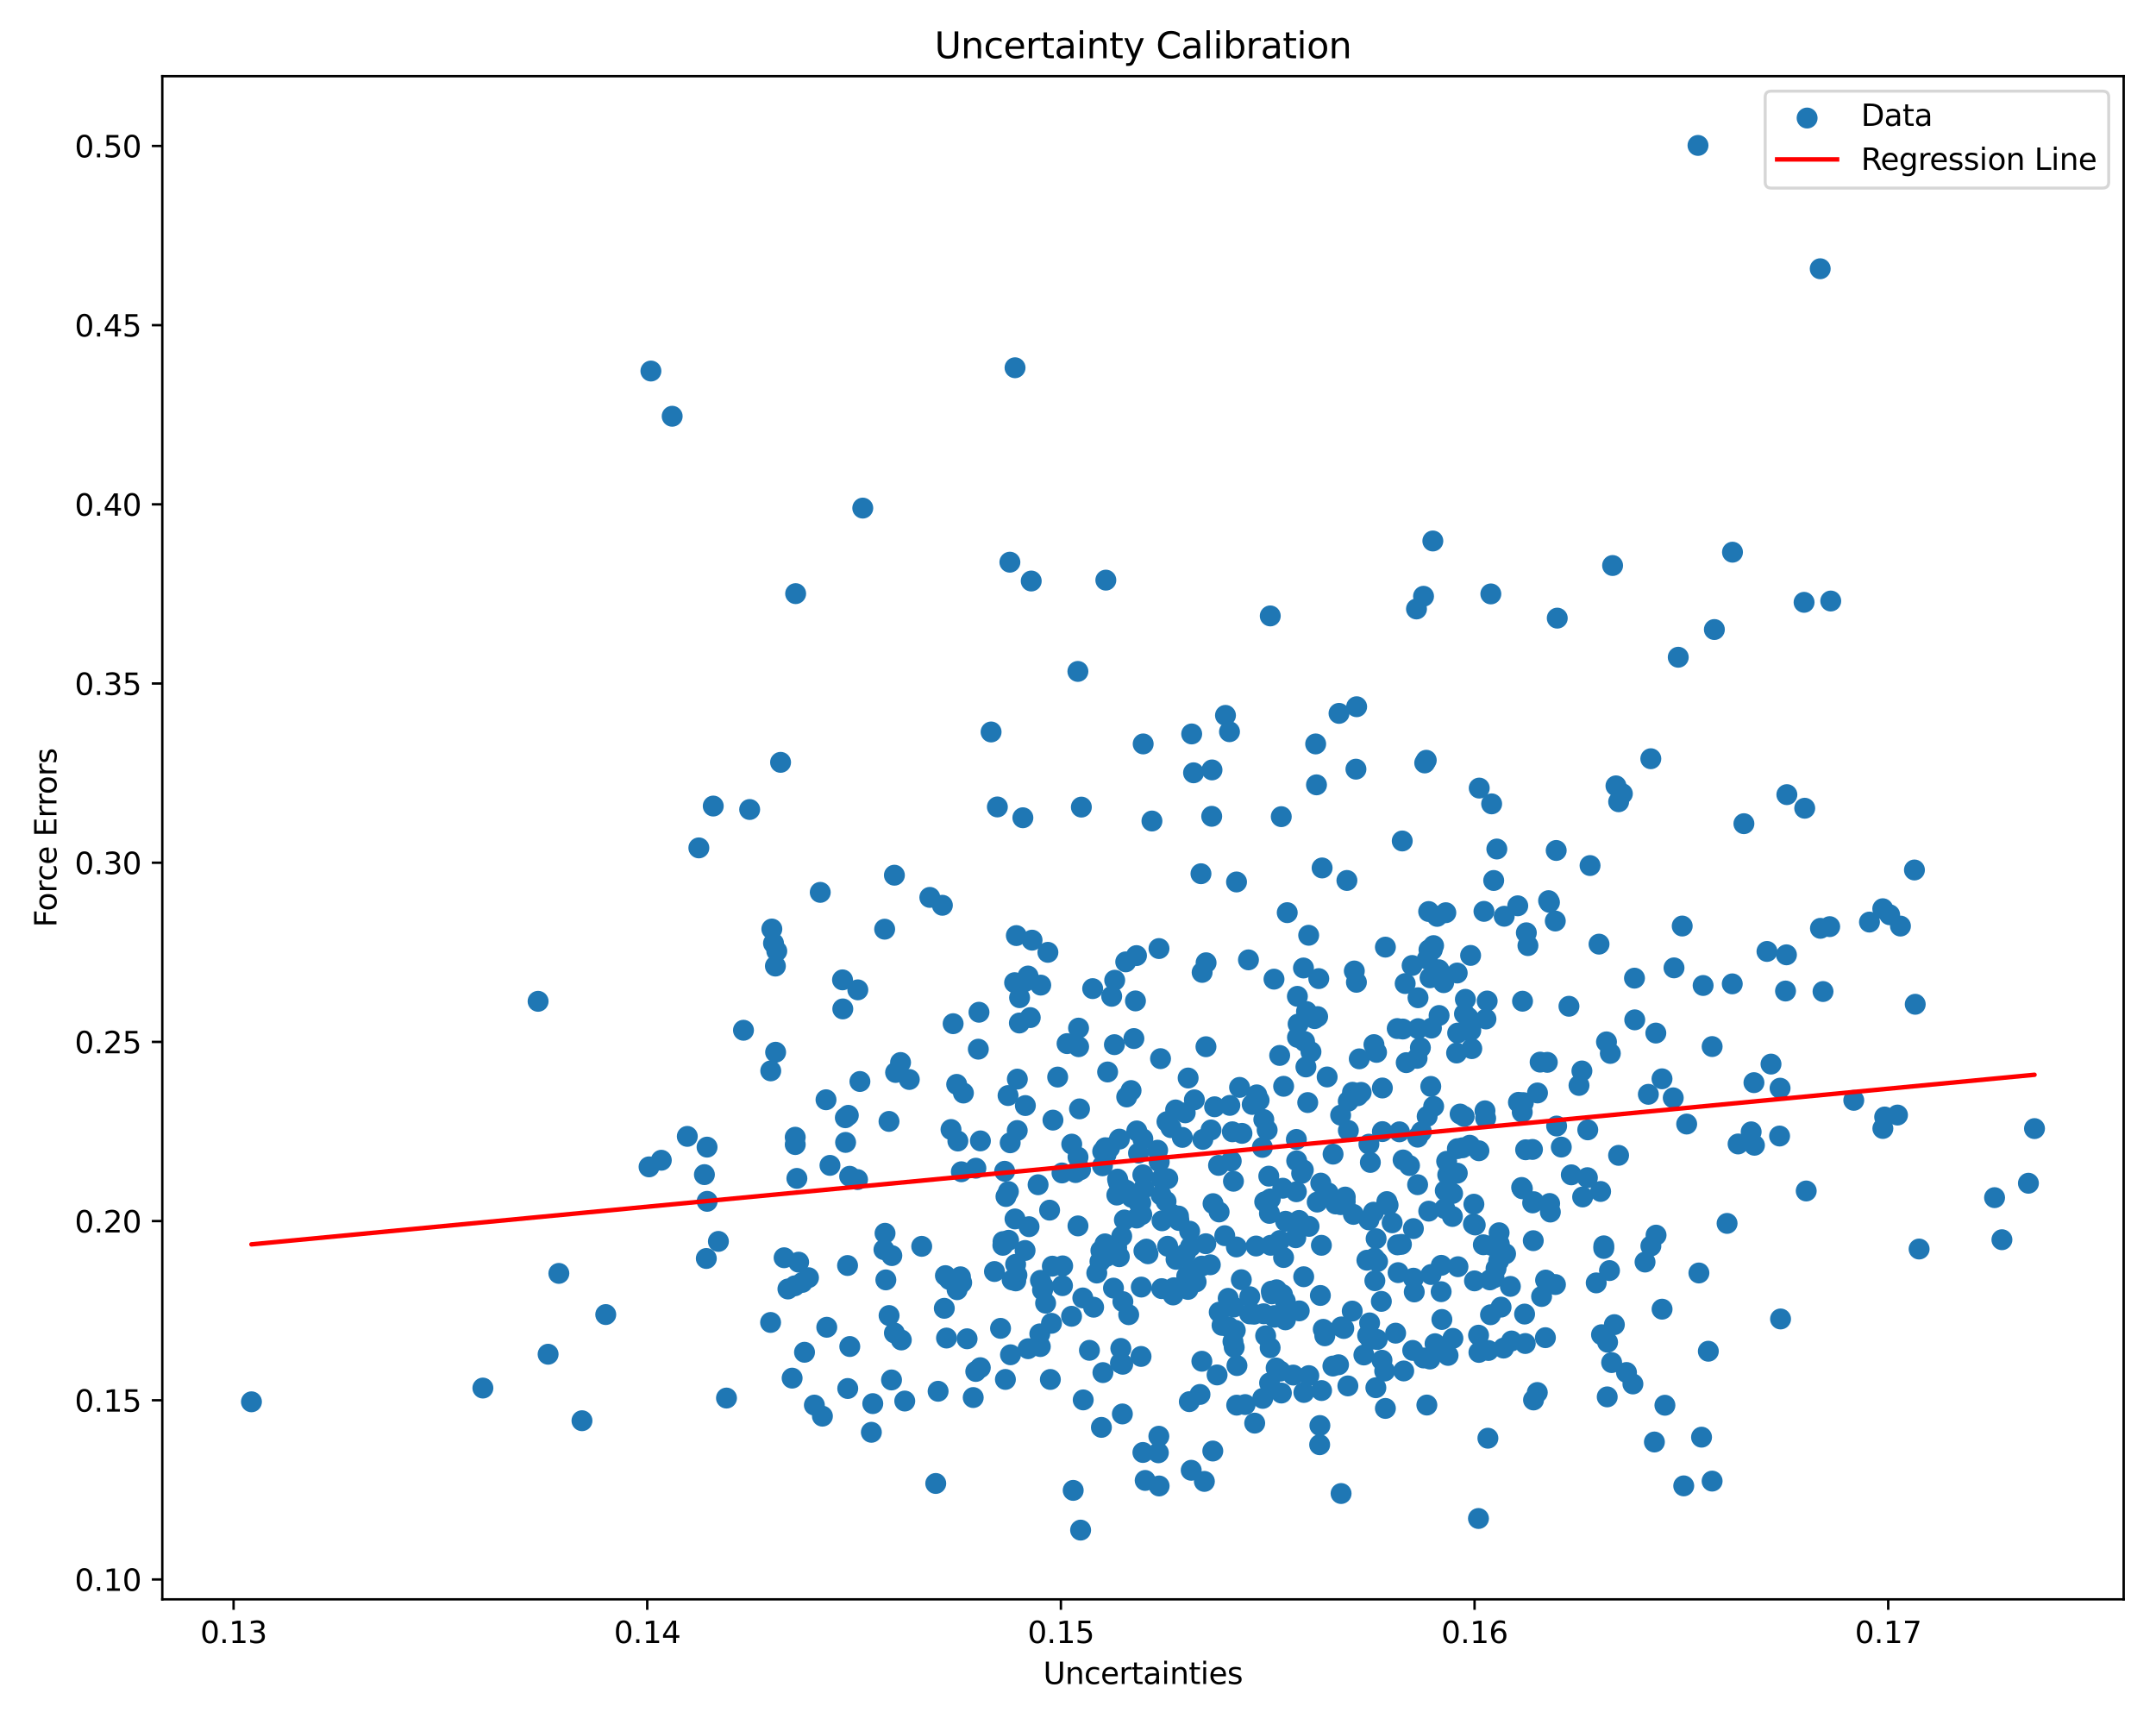 <?xml version="1.0" encoding="utf-8" standalone="no"?>
<!DOCTYPE svg PUBLIC "-//W3C//DTD SVG 1.1//EN"
  "http://www.w3.org/Graphics/SVG/1.1/DTD/svg11.dtd">
<svg xmlns:xlink="http://www.w3.org/1999/xlink" width="720pt" height="576pt" viewBox="0 0 720 576" xmlns="http://www.w3.org/2000/svg" version="1.1">
 <defs>
  <style type="text/css">*{stroke-linejoin: round; stroke-linecap: butt}</style>
 </defs>
 <g id="figure_1">
  <g id="patch_1">
   <path d="M 0 576 
L 720 576 
L 720 0 
L 0 0 
z
" style="fill: #ffffff"/>
  </g>
  <g id="axes_1">
   <g id="patch_2">
    <path d="M 54.2 534.04 
L 709.2 534.04 
L 709.2 25.44 
L 54.2 25.44 
z
" style="fill: #ffffff"/>
   </g>
   <g id="PathCollection_1">
    <defs>
     <path id="m777763a617" d="M 0 3 
C 0.796 3 1.559 2.684 2.121 2.121 
C 2.684 1.559 3 0.796 3 0 
C 3 -0.796 2.684 -1.559 2.121 -2.121 
C 1.559 -2.684 0.796 -3 0 -3 
C -0.796 -3 -1.559 -2.684 -2.121 -2.121 
C -2.684 -1.559 -3 -0.796 -3 0 
C -3 0.796 -2.684 1.559 -2.121 2.121 
C -1.559 2.684 -0.796 3 0 3 
z
" style="stroke: #1f77b4"/>
    </defs>
    <g clip-path="url(#p154e517695)">
     <use xlink:href="#m777763a617" x="194.354" y="474.398" style="fill: #1f77b4; stroke: #1f77b4"/>
     <use xlink:href="#m777763a617" x="368.321" y="458.327" style="fill: #1f77b4; stroke: #1f77b4"/>
     <use xlink:href="#m777763a617" x="445.182" y="385.38" style="fill: #1f77b4; stroke: #1f77b4"/>
     <use xlink:href="#m777763a617" x="558.783" y="366.587" style="fill: #1f77b4; stroke: #1f77b4"/>
     <use xlink:href="#m777763a617" x="338.833" y="328.125" style="fill: #1f77b4; stroke: #1f77b4"/>
     <use xlink:href="#m777763a617" x="349.182" y="435.15" style="fill: #1f77b4; stroke: #1f77b4"/>
     <use xlink:href="#m777763a617" x="360.187" y="343.304" style="fill: #1f77b4; stroke: #1f77b4"/>
     <use xlink:href="#m777763a617" x="443.203" y="359.612" style="fill: #1f77b4; stroke: #1f77b4"/>
     <use xlink:href="#m777763a617" x="521.399" y="383.027" style="fill: #1f77b4; stroke: #1f77b4"/>
     <use xlink:href="#m777763a617" x="412.999" y="469.202" style="fill: #1f77b4; stroke: #1f77b4"/>
     <use xlink:href="#m777763a617" x="423.927" y="405.168" style="fill: #1f77b4; stroke: #1f77b4"/>
     <use xlink:href="#m777763a617" x="512.127" y="467.465" style="fill: #1f77b4; stroke: #1f77b4"/>
     <use xlink:href="#m777763a617" x="353.211" y="359.647" style="fill: #1f77b4; stroke: #1f77b4"/>
     <use xlink:href="#m777763a617" x="322.957" y="447.035" style="fill: #1f77b4; stroke: #1f77b4"/>
     <use xlink:href="#m777763a617" x="428.295" y="432.281" style="fill: #1f77b4; stroke: #1f77b4"/>
     <use xlink:href="#m777763a617" x="400.74" y="465.623" style="fill: #1f77b4; stroke: #1f77b4"/>
     <use xlink:href="#m777763a617" x="619.071" y="367.409" style="fill: #1f77b4; stroke: #1f77b4"/>
     <use xlink:href="#m777763a617" x="381.3" y="405.571" style="fill: #1f77b4; stroke: #1f77b4"/>
     <use xlink:href="#m777763a617" x="369.021" y="415.34" style="fill: #1f77b4; stroke: #1f77b4"/>
     <use xlink:href="#m777763a617" x="83.973" y="468.082" style="fill: #1f77b4; stroke: #1f77b4"/>
     <use xlink:href="#m777763a617" x="457.147" y="407.338" style="fill: #1f77b4; stroke: #1f77b4"/>
     <use xlink:href="#m777763a617" x="534.528" y="397.852" style="fill: #1f77b4; stroke: #1f77b4"/>
     <use xlink:href="#m777763a617" x="335.504" y="391.106" style="fill: #1f77b4; stroke: #1f77b4"/>
     <use xlink:href="#m777763a617" x="333.072" y="269.448" style="fill: #1f77b4; stroke: #1f77b4"/>
     <use xlink:href="#m777763a617" x="238.192" y="269.15" style="fill: #1f77b4; stroke: #1f77b4"/>
     <use xlink:href="#m777763a617" x="437.802" y="351.211" style="fill: #1f77b4; stroke: #1f77b4"/>
     <use xlink:href="#m777763a617" x="369.358" y="385.531" style="fill: #1f77b4; stroke: #1f77b4"/>
     <use xlink:href="#m777763a617" x="447.858" y="498.704" style="fill: #1f77b4; stroke: #1f77b4"/>
     <use xlink:href="#m777763a617" x="387.721" y="399.022" style="fill: #1f77b4; stroke: #1f77b4"/>
     <use xlink:href="#m777763a617" x="479.94" y="305.991" style="fill: #1f77b4; stroke: #1f77b4"/>
     <use xlink:href="#m777763a617" x="375.941" y="321.183" style="fill: #1f77b4; stroke: #1f77b4"/>
     <use xlink:href="#m777763a617" x="318.3" y="341.82" style="fill: #1f77b4; stroke: #1f77b4"/>
     <use xlink:href="#m777763a617" x="336.825" y="414.147" style="fill: #1f77b4; stroke: #1f77b4"/>
     <use xlink:href="#m777763a617" x="412.03" y="444.355" style="fill: #1f77b4; stroke: #1f77b4"/>
     <use xlink:href="#m777763a617" x="258.315" y="314.963" style="fill: #1f77b4; stroke: #1f77b4"/>
     <use xlink:href="#m777763a617" x="451.676" y="364.722" style="fill: #1f77b4; stroke: #1f77b4"/>
     <use xlink:href="#m777763a617" x="484.197" y="392.723" style="fill: #1f77b4; stroke: #1f77b4"/>
     <use xlink:href="#m777763a617" x="511.77" y="383.81" style="fill: #1f77b4; stroke: #1f77b4"/>
     <use xlink:href="#m777763a617" x="456.724" y="445.913" style="fill: #1f77b4; stroke: #1f77b4"/>
     <use xlink:href="#m777763a617" x="321.733" y="364.976" style="fill: #1f77b4; stroke: #1f77b4"/>
     <use xlink:href="#m777763a617" x="578.496" y="328.525" style="fill: #1f77b4; stroke: #1f77b4"/>
     <use xlink:href="#m777763a617" x="295.434" y="310.268" style="fill: #1f77b4; stroke: #1f77b4"/>
     <use xlink:href="#m777763a617" x="450.127" y="462.769" style="fill: #1f77b4; stroke: #1f77b4"/>
     <use xlink:href="#m777763a617" x="441.521" y="289.82" style="fill: #1f77b4; stroke: #1f77b4"/>
     <use xlink:href="#m777763a617" x="433.823" y="407.526" style="fill: #1f77b4; stroke: #1f77b4"/>
     <use xlink:href="#m777763a617" x="236.158" y="401.14" style="fill: #1f77b4; stroke: #1f77b4"/>
     <use xlink:href="#m777763a617" x="545.84" y="326.621" style="fill: #1f77b4; stroke: #1f77b4"/>
     <use xlink:href="#m777763a617" x="410.156" y="433.53" style="fill: #1f77b4; stroke: #1f77b4"/>
     <use xlink:href="#m777763a617" x="447.746" y="402.247" style="fill: #1f77b4; stroke: #1f77b4"/>
     <use xlink:href="#m777763a617" x="351.426" y="422.793" style="fill: #1f77b4; stroke: #1f77b4"/>
     <use xlink:href="#m777763a617" x="420.48" y="367.403" style="fill: #1f77b4; stroke: #1f77b4"/>
     <use xlink:href="#m777763a617" x="372.258" y="327.313" style="fill: #1f77b4; stroke: #1f77b4"/>
     <use xlink:href="#m777763a617" x="374.933" y="455.54" style="fill: #1f77b4; stroke: #1f77b4"/>
     <use xlink:href="#m777763a617" x="476.629" y="320.283" style="fill: #1f77b4; stroke: #1f77b4"/>
     <use xlink:href="#m777763a617" x="555.051" y="437.15" style="fill: #1f77b4; stroke: #1f77b4"/>
     <use xlink:href="#m777763a617" x="477.811" y="362.766" style="fill: #1f77b4; stroke: #1f77b4"/>
     <use xlink:href="#m777763a617" x="337.457" y="452.377" style="fill: #1f77b4; stroke: #1f77b4"/>
     <use xlink:href="#m777763a617" x="424.347" y="415.82" style="fill: #1f77b4; stroke: #1f77b4"/>
     <use xlink:href="#m777763a617" x="380.942" y="401.689" style="fill: #1f77b4; stroke: #1f77b4"/>
     <use xlink:href="#m777763a617" x="402.201" y="494.661" style="fill: #1f77b4; stroke: #1f77b4"/>
     <use xlink:href="#m777763a617" x="535.581" y="416.871" style="fill: #1f77b4; stroke: #1f77b4"/>
     <use xlink:href="#m777763a617" x="397.179" y="468.031" style="fill: #1f77b4; stroke: #1f77b4"/>
     <use xlink:href="#m777763a617" x="594.62" y="440.418" style="fill: #1f77b4; stroke: #1f77b4"/>
     <use xlink:href="#m777763a617" x="183.042" y="452.196" style="fill: #1f77b4; stroke: #1f77b4"/>
     <use xlink:href="#m777763a617" x="335.758" y="460.613" style="fill: #1f77b4; stroke: #1f77b4"/>
     <use xlink:href="#m777763a617" x="462.654" y="470.29" style="fill: #1f77b4; stroke: #1f77b4"/>
     <use xlink:href="#m777763a617" x="639.333" y="290.5" style="fill: #1f77b4; stroke: #1f77b4"/>
     <use xlink:href="#m777763a617" x="264.534" y="460.176" style="fill: #1f77b4; stroke: #1f77b4"/>
     <use xlink:href="#m777763a617" x="376.169" y="397.431" style="fill: #1f77b4; stroke: #1f77b4"/>
     <use xlink:href="#m777763a617" x="387.125" y="387.976" style="fill: #1f77b4; stroke: #1f77b4"/>
     <use xlink:href="#m777763a617" x="297.728" y="460.779" style="fill: #1f77b4; stroke: #1f77b4"/>
     <use xlink:href="#m777763a617" x="392.74" y="420.512" style="fill: #1f77b4; stroke: #1f77b4"/>
     <use xlink:href="#m777763a617" x="423.981" y="461.79" style="fill: #1f77b4; stroke: #1f77b4"/>
     <use xlink:href="#m777763a617" x="519.837" y="375.997" style="fill: #1f77b4; stroke: #1f77b4"/>
     <use xlink:href="#m777763a617" x="497.054" y="450.944" style="fill: #1f77b4; stroke: #1f77b4"/>
     <use xlink:href="#m777763a617" x="414.758" y="378.446" style="fill: #1f77b4; stroke: #1f77b4"/>
     <use xlink:href="#m777763a617" x="357.91" y="382.037" style="fill: #1f77b4; stroke: #1f77b4"/>
     <use xlink:href="#m777763a617" x="594.297" y="379.335" style="fill: #1f77b4; stroke: #1f77b4"/>
     <use xlink:href="#m777763a617" x="361.608" y="433.4" style="fill: #1f77b4; stroke: #1f77b4"/>
     <use xlink:href="#m777763a617" x="424.165" y="450.026" style="fill: #1f77b4; stroke: #1f77b4"/>
     <use xlink:href="#m777763a617" x="296.911" y="439.277" style="fill: #1f77b4; stroke: #1f77b4"/>
     <use xlink:href="#m777763a617" x="424.561" y="431.138" style="fill: #1f77b4; stroke: #1f77b4"/>
     <use xlink:href="#m777763a617" x="391.037" y="376.537" style="fill: #1f77b4; stroke: #1f77b4"/>
     <use xlink:href="#m777763a617" x="461.519" y="454.205" style="fill: #1f77b4; stroke: #1f77b4"/>
     <use xlink:href="#m777763a617" x="347.243" y="445.399" style="fill: #1f77b4; stroke: #1f77b4"/>
     <use xlink:href="#m777763a617" x="496.139" y="373.41" style="fill: #1f77b4; stroke: #1f77b4"/>
     <use xlink:href="#m777763a617" x="459.009" y="420.09" style="fill: #1f77b4; stroke: #1f77b4"/>
     <use xlink:href="#m777763a617" x="426.307" y="430.68" style="fill: #1f77b4; stroke: #1f77b4"/>
     <use xlink:href="#m777763a617" x="325.896" y="390.081" style="fill: #1f77b4; stroke: #1f77b4"/>
     <use xlink:href="#m777763a617" x="359.188" y="391.539" style="fill: #1f77b4; stroke: #1f77b4"/>
     <use xlink:href="#m777763a617" x="509.727" y="311.469" style="fill: #1f77b4; stroke: #1f77b4"/>
     <use xlink:href="#m777763a617" x="339.744" y="360.332" style="fill: #1f77b4; stroke: #1f77b4"/>
     <use xlink:href="#m777763a617" x="401.065" y="291.749" style="fill: #1f77b4; stroke: #1f77b4"/>
     <use xlink:href="#m777763a617" x="536.855" y="448.187" style="fill: #1f77b4; stroke: #1f77b4"/>
     <use xlink:href="#m777763a617" x="396.344" y="429.193" style="fill: #1f77b4; stroke: #1f77b4"/>
     <use xlink:href="#m777763a617" x="411.546" y="377.919" style="fill: #1f77b4; stroke: #1f77b4"/>
     <use xlink:href="#m777763a617" x="538.531" y="188.834" style="fill: #1f77b4; stroke: #1f77b4"/>
     <use xlink:href="#m777763a617" x="459.556" y="413.619" style="fill: #1f77b4; stroke: #1f77b4"/>
     <use xlink:href="#m777763a617" x="435.66" y="347.758" style="fill: #1f77b4; stroke: #1f77b4"/>
     <use xlink:href="#m777763a617" x="608.801" y="331.085" style="fill: #1f77b4; stroke: #1f77b4"/>
     <use xlink:href="#m777763a617" x="492.41" y="427.699" style="fill: #1f77b4; stroke: #1f77b4"/>
     <use xlink:href="#m777763a617" x="634.659" y="309.227" style="fill: #1f77b4; stroke: #1f77b4"/>
     <use xlink:href="#m777763a617" x="298.69" y="445.103" style="fill: #1f77b4; stroke: #1f77b4"/>
     <use xlink:href="#m777763a617" x="496.641" y="334.251" style="fill: #1f77b4; stroke: #1f77b4"/>
     <use xlink:href="#m777763a617" x="456.477" y="420.805" style="fill: #1f77b4; stroke: #1f77b4"/>
     <use xlink:href="#m777763a617" x="389.937" y="416.144" style="fill: #1f77b4; stroke: #1f77b4"/>
     <use xlink:href="#m777763a617" x="449.803" y="293.999" style="fill: #1f77b4; stroke: #1f77b4"/>
     <use xlink:href="#m777763a617" x="436.718" y="368.159" style="fill: #1f77b4; stroke: #1f77b4"/>
     <use xlink:href="#m777763a617" x="425.455" y="326.951" style="fill: #1f77b4; stroke: #1f77b4"/>
     <use xlink:href="#m777763a617" x="540.551" y="267.72" style="fill: #1f77b4; stroke: #1f77b4"/>
     <use xlink:href="#m777763a617" x="511.833" y="401.666" style="fill: #1f77b4; stroke: #1f77b4"/>
     <use xlink:href="#m777763a617" x="502.112" y="450.143" style="fill: #1f77b4; stroke: #1f77b4"/>
     <use xlink:href="#m777763a617" x="629.386" y="372.978" style="fill: #1f77b4; stroke: #1f77b4"/>
     <use xlink:href="#m777763a617" x="381.052" y="452.934" style="fill: #1f77b4; stroke: #1f77b4"/>
     <use xlink:href="#m777763a617" x="459.138" y="427.641" style="fill: #1f77b4; stroke: #1f77b4"/>
     <use xlink:href="#m777763a617" x="504.785" y="447.773" style="fill: #1f77b4; stroke: #1f77b4"/>
     <use xlink:href="#m777763a617" x="439.014" y="340.128" style="fill: #1f77b4; stroke: #1f77b4"/>
     <use xlink:href="#m777763a617" x="516.339" y="427.612" style="fill: #1f77b4; stroke: #1f77b4"/>
     <use xlink:href="#m777763a617" x="555.03" y="360.227" style="fill: #1f77b4; stroke: #1f77b4"/>
     <use xlink:href="#m777763a617" x="349.946" y="317.995" style="fill: #1f77b4; stroke: #1f77b4"/>
     <use xlink:href="#m777763a617" x="486.69" y="383.559" style="fill: #1f77b4; stroke: #1f77b4"/>
     <use xlink:href="#m777763a617" x="359.964" y="224.195" style="fill: #1f77b4; stroke: #1f77b4"/>
     <use xlink:href="#m777763a617" x="365.216" y="436.491" style="fill: #1f77b4; stroke: #1f77b4"/>
     <use xlink:href="#m777763a617" x="450.286" y="377.475" style="fill: #1f77b4; stroke: #1f77b4"/>
     <use xlink:href="#m777763a617" x="202.292" y="438.948" style="fill: #1f77b4; stroke: #1f77b4"/>
     <use xlink:href="#m777763a617" x="476.302" y="253.861" style="fill: #1f77b4; stroke: #1f77b4"/>
     <use xlink:href="#m777763a617" x="453.467" y="365.879" style="fill: #1f77b4; stroke: #1f77b4"/>
     <use xlink:href="#m777763a617" x="458.672" y="404.771" style="fill: #1f77b4; stroke: #1f77b4"/>
     <use xlink:href="#m777763a617" x="482.49" y="403.559" style="fill: #1f77b4; stroke: #1f77b4"/>
     <use xlink:href="#m777763a617" x="393.702" y="407.543" style="fill: #1f77b4; stroke: #1f77b4"/>
     <use xlink:href="#m777763a617" x="519.393" y="307.539" style="fill: #1f77b4; stroke: #1f77b4"/>
     <use xlink:href="#m777763a617" x="491.172" y="344.094" style="fill: #1f77b4; stroke: #1f77b4"/>
     <use xlink:href="#m777763a617" x="477.103" y="304.368" style="fill: #1f77b4; stroke: #1f77b4"/>
     <use xlink:href="#m777763a617" x="428.671" y="362.731" style="fill: #1f77b4; stroke: #1f77b4"/>
     <use xlink:href="#m777763a617" x="473.548" y="333.161" style="fill: #1f77b4; stroke: #1f77b4"/>
     <use xlink:href="#m777763a617" x="481.273" y="431.315" style="fill: #1f77b4; stroke: #1f77b4"/>
     <use xlink:href="#m777763a617" x="374.299" y="450.254" style="fill: #1f77b4; stroke: #1f77b4"/>
     <use xlink:href="#m777763a617" x="481.323" y="422.511" style="fill: #1f77b4; stroke: #1f77b4"/>
     <use xlink:href="#m777763a617" x="330.976" y="244.416" style="fill: #1f77b4; stroke: #1f77b4"/>
     <use xlink:href="#m777763a617" x="590.086" y="317.699" style="fill: #1f77b4; stroke: #1f77b4"/>
     <use xlink:href="#m777763a617" x="513.448" y="364.948" style="fill: #1f77b4; stroke: #1f77b4"/>
     <use xlink:href="#m777763a617" x="395.805" y="371.592" style="fill: #1f77b4; stroke: #1f77b4"/>
     <use xlink:href="#m777763a617" x="441.073" y="395.063" style="fill: #1f77b4; stroke: #1f77b4"/>
     <use xlink:href="#m777763a617" x="517.448" y="301.312" style="fill: #1f77b4; stroke: #1f77b4"/>
     <use xlink:href="#m777763a617" x="342.327" y="417.551" style="fill: #1f77b4; stroke: #1f77b4"/>
     <use xlink:href="#m777763a617" x="514.328" y="354.657" style="fill: #1f77b4; stroke: #1f77b4"/>
     <use xlink:href="#m777763a617" x="411.914" y="394.434" style="fill: #1f77b4; stroke: #1f77b4"/>
     <use xlink:href="#m777763a617" x="559.037" y="323.184" style="fill: #1f77b4; stroke: #1f77b4"/>
     <use xlink:href="#m777763a617" x="412.523" y="444.208" style="fill: #1f77b4; stroke: #1f77b4"/>
     <use xlink:href="#m777763a617" x="473.417" y="395.589" style="fill: #1f77b4; stroke: #1f77b4"/>
     <use xlink:href="#m777763a617" x="478.027" y="343.287" style="fill: #1f77b4; stroke: #1f77b4"/>
     <use xlink:href="#m777763a617" x="397.966" y="245.072" style="fill: #1f77b4; stroke: #1f77b4"/>
     <use xlink:href="#m777763a617" x="337.253" y="187.722" style="fill: #1f77b4; stroke: #1f77b4"/>
     <use xlink:href="#m777763a617" x="381.768" y="248.408" style="fill: #1f77b4; stroke: #1f77b4"/>
     <use xlink:href="#m777763a617" x="463.142" y="401.224" style="fill: #1f77b4; stroke: #1f77b4"/>
     <use xlink:href="#m777763a617" x="375.493" y="407.363" style="fill: #1f77b4; stroke: #1f77b4"/>
     <use xlink:href="#m777763a617" x="233.385" y="283.122" style="fill: #1f77b4; stroke: #1f77b4"/>
     <use xlink:href="#m777763a617" x="343.312" y="325.909" style="fill: #1f77b4; stroke: #1f77b4"/>
     <use xlink:href="#m777763a617" x="492.661" y="409.044" style="fill: #1f77b4; stroke: #1f77b4"/>
     <use xlink:href="#m777763a617" x="412.164" y="449.886" style="fill: #1f77b4; stroke: #1f77b4"/>
     <use xlink:href="#m777763a617" x="381.652" y="380.296" style="fill: #1f77b4; stroke: #1f77b4"/>
     <use xlink:href="#m777763a617" x="428.652" y="419.905" style="fill: #1f77b4; stroke: #1f77b4"/>
     <use xlink:href="#m777763a617" x="265.433" y="429.348" style="fill: #1f77b4; stroke: #1f77b4"/>
     <use xlink:href="#m777763a617" x="378.662" y="346.787" style="fill: #1f77b4; stroke: #1f77b4"/>
     <use xlink:href="#m777763a617" x="458.831" y="348.808" style="fill: #1f77b4; stroke: #1f77b4"/>
     <use xlink:href="#m777763a617" x="404.422" y="377.307" style="fill: #1f77b4; stroke: #1f77b4"/>
     <use xlink:href="#m777763a617" x="473.433" y="379.719" style="fill: #1f77b4; stroke: #1f77b4"/>
     <use xlink:href="#m777763a617" x="502.79" y="418.662" style="fill: #1f77b4; stroke: #1f77b4"/>
     <use xlink:href="#m777763a617" x="409.252" y="238.872" style="fill: #1f77b4; stroke: #1f77b4"/>
     <use xlink:href="#m777763a617" x="478.773" y="369.437" style="fill: #1f77b4; stroke: #1f77b4"/>
     <use xlink:href="#m777763a617" x="666.09" y="399.911" style="fill: #1f77b4; stroke: #1f77b4"/>
     <use xlink:href="#m777763a617" x="348.481" y="429.596" style="fill: #1f77b4; stroke: #1f77b4"/>
     <use xlink:href="#m777763a617" x="413.083" y="455.986" style="fill: #1f77b4; stroke: #1f77b4"/>
     <use xlink:href="#m777763a617" x="257.394" y="357.579" style="fill: #1f77b4; stroke: #1f77b4"/>
     <use xlink:href="#m777763a617" x="607.864" y="89.738" style="fill: #1f77b4; stroke: #1f77b4"/>
     <use xlink:href="#m777763a617" x="570.502" y="451.193" style="fill: #1f77b4; stroke: #1f77b4"/>
     <use xlink:href="#m777763a617" x="367.329" y="421.244" style="fill: #1f77b4; stroke: #1f77b4"/>
     <use xlink:href="#m777763a617" x="376.932" y="438.999" style="fill: #1f77b4; stroke: #1f77b4"/>
     <use xlink:href="#m777763a617" x="325.009" y="466.659" style="fill: #1f77b4; stroke: #1f77b4"/>
     <use xlink:href="#m777763a617" x="480.589" y="339.087" style="fill: #1f77b4; stroke: #1f77b4"/>
     <use xlink:href="#m777763a617" x="433.301" y="346.4" style="fill: #1f77b4; stroke: #1f77b4"/>
     <use xlink:href="#m777763a617" x="419.7" y="365.59" style="fill: #1f77b4; stroke: #1f77b4"/>
     <use xlink:href="#m777763a617" x="412.888" y="416.373" style="fill: #1f77b4; stroke: #1f77b4"/>
     <use xlink:href="#m777763a617" x="395.88" y="418.602" style="fill: #1f77b4; stroke: #1f77b4"/>
     <use xlink:href="#m777763a617" x="439.644" y="262.069" style="fill: #1f77b4; stroke: #1f77b4"/>
     <use xlink:href="#m777763a617" x="405.016" y="484.513" style="fill: #1f77b4; stroke: #1f77b4"/>
     <use xlink:href="#m777763a617" x="281.453" y="336.891" style="fill: #1f77b4; stroke: #1f77b4"/>
     <use xlink:href="#m777763a617" x="433.509" y="341.938" style="fill: #1f77b4; stroke: #1f77b4"/>
     <use xlink:href="#m777763a617" x="530.116" y="393.24" style="fill: #1f77b4; stroke: #1f77b4"/>
     <use xlink:href="#m777763a617" x="433.034" y="387.609" style="fill: #1f77b4; stroke: #1f77b4"/>
     <use xlink:href="#m777763a617" x="265.573" y="382.185" style="fill: #1f77b4; stroke: #1f77b4"/>
     <use xlink:href="#m777763a617" x="560.454" y="219.463" style="fill: #1f77b4; stroke: #1f77b4"/>
     <use xlink:href="#m777763a617" x="387.045" y="316.735" style="fill: #1f77b4; stroke: #1f77b4"/>
     <use xlink:href="#m777763a617" x="398.192" y="424.304" style="fill: #1f77b4; stroke: #1f77b4"/>
     <use xlink:href="#m777763a617" x="275.848" y="367.225" style="fill: #1f77b4; stroke: #1f77b4"/>
     <use xlink:href="#m777763a617" x="517.154" y="300.739" style="fill: #1f77b4; stroke: #1f77b4"/>
     <use xlink:href="#m777763a617" x="563.269" y="375.332" style="fill: #1f77b4; stroke: #1f77b4"/>
     <use xlink:href="#m777763a617" x="382.433" y="494.339" style="fill: #1f77b4; stroke: #1f77b4"/>
     <use xlink:href="#m777763a617" x="326.714" y="350.331" style="fill: #1f77b4; stroke: #1f77b4"/>
     <use xlink:href="#m777763a617" x="391.156" y="405.319" style="fill: #1f77b4; stroke: #1f77b4"/>
     <use xlink:href="#m777763a617" x="528.281" y="357.609" style="fill: #1f77b4; stroke: #1f77b4"/>
     <use xlink:href="#m777763a617" x="457.633" y="388.153" style="fill: #1f77b4; stroke: #1f77b4"/>
     <use xlink:href="#m777763a617" x="248.288" y="344.016" style="fill: #1f77b4; stroke: #1f77b4"/>
     <use xlink:href="#m777763a617" x="519.696" y="283.982" style="fill: #1f77b4; stroke: #1f77b4"/>
     <use xlink:href="#m777763a617" x="475.787" y="254.758" style="fill: #1f77b4; stroke: #1f77b4"/>
     <use xlink:href="#m777763a617" x="377.936" y="399.818" style="fill: #1f77b4; stroke: #1f77b4"/>
     <use xlink:href="#m777763a617" x="423.712" y="392.733" style="fill: #1f77b4; stroke: #1f77b4"/>
     <use xlink:href="#m777763a617" x="447.006" y="455.706" style="fill: #1f77b4; stroke: #1f77b4"/>
     <use xlink:href="#m777763a617" x="447.95" y="443.075" style="fill: #1f77b4; stroke: #1f77b4"/>
     <use xlink:href="#m777763a617" x="339.606" y="425.769" style="fill: #1f77b4; stroke: #1f77b4"/>
     <use xlink:href="#m777763a617" x="373.442" y="394.665" style="fill: #1f77b4; stroke: #1f77b4"/>
     <use xlink:href="#m777763a617" x="508.453" y="334.318" style="fill: #1f77b4; stroke: #1f77b4"/>
     <use xlink:href="#m777763a617" x="524.74" y="392.293" style="fill: #1f77b4; stroke: #1f77b4"/>
     <use xlink:href="#m777763a617" x="347.459" y="427.522" style="fill: #1f77b4; stroke: #1f77b4"/>
     <use xlink:href="#m777763a617" x="478.301" y="317.152" style="fill: #1f77b4; stroke: #1f77b4"/>
     <use xlink:href="#m777763a617" x="545.927" y="340.543" style="fill: #1f77b4; stroke: #1f77b4"/>
     <use xlink:href="#m777763a617" x="437.036" y="312.298" style="fill: #1f77b4; stroke: #1f77b4"/>
     <use xlink:href="#m777763a617" x="498.823" y="294.007" style="fill: #1f77b4; stroke: #1f77b4"/>
     <use xlink:href="#m777763a617" x="486.789" y="344.958" style="fill: #1f77b4; stroke: #1f77b4"/>
     <use xlink:href="#m777763a617" x="344.056" y="339.789" style="fill: #1f77b4; stroke: #1f77b4"/>
     <use xlink:href="#m777763a617" x="509.364" y="448.617" style="fill: #1f77b4; stroke: #1f77b4"/>
     <use xlink:href="#m777763a617" x="387.561" y="353.497" style="fill: #1f77b4; stroke: #1f77b4"/>
     <use xlink:href="#m777763a617" x="437.082" y="459.337" style="fill: #1f77b4; stroke: #1f77b4"/>
     <use xlink:href="#m777763a617" x="283.744" y="392.776" style="fill: #1f77b4; stroke: #1f77b4"/>
     <use xlink:href="#m777763a617" x="493.888" y="451.583" style="fill: #1f77b4; stroke: #1f77b4"/>
     <use xlink:href="#m777763a617" x="361.123" y="269.502" style="fill: #1f77b4; stroke: #1f77b4"/>
     <use xlink:href="#m777763a617" x="528.524" y="399.683" style="fill: #1f77b4; stroke: #1f77b4"/>
     <use xlink:href="#m777763a617" x="242.611" y="466.83" style="fill: #1f77b4; stroke: #1f77b4"/>
     <use xlink:href="#m777763a617" x="405.1" y="401.913" style="fill: #1f77b4; stroke: #1f77b4"/>
     <use xlink:href="#m777763a617" x="372.915" y="416.587" style="fill: #1f77b4; stroke: #1f77b4"/>
     <use xlink:href="#m777763a617" x="633.674" y="372.329" style="fill: #1f77b4; stroke: #1f77b4"/>
     <use xlink:href="#m777763a617" x="447.168" y="238.205" style="fill: #1f77b4; stroke: #1f77b4"/>
     <use xlink:href="#m777763a617" x="485.04" y="406.198" style="fill: #1f77b4; stroke: #1f77b4"/>
     <use xlink:href="#m777763a617" x="431.885" y="459.156" style="fill: #1f77b4; stroke: #1f77b4"/>
     <use xlink:href="#m777763a617" x="371.248" y="332.676" style="fill: #1f77b4; stroke: #1f77b4"/>
     <use xlink:href="#m777763a617" x="239.915" y="414.525" style="fill: #1f77b4; stroke: #1f77b4"/>
     <use xlink:href="#m777763a617" x="439.369" y="248.411" style="fill: #1f77b4; stroke: #1f77b4"/>
     <use xlink:href="#m777763a617" x="268.671" y="451.539" style="fill: #1f77b4; stroke: #1f77b4"/>
     <use xlink:href="#m777763a617" x="407.162" y="438.145" style="fill: #1f77b4; stroke: #1f77b4"/>
     <use xlink:href="#m777763a617" x="552.49" y="481.505" style="fill: #1f77b4; stroke: #1f77b4"/>
     <use xlink:href="#m777763a617" x="468.008" y="415.508" style="fill: #1f77b4; stroke: #1f77b4"/>
     <use xlink:href="#m777763a617" x="594.461" y="363.357" style="fill: #1f77b4; stroke: #1f77b4"/>
     <use xlink:href="#m777763a617" x="516.093" y="446.666" style="fill: #1f77b4; stroke: #1f77b4"/>
     <use xlink:href="#m777763a617" x="537.493" y="424.264" style="fill: #1f77b4; stroke: #1f77b4"/>
     <use xlink:href="#m777763a617" x="519.444" y="428.927" style="fill: #1f77b4; stroke: #1f77b4"/>
     <use xlink:href="#m777763a617" x="319.487" y="362.089" style="fill: #1f77b4; stroke: #1f77b4"/>
     <use xlink:href="#m777763a617" x="376.266" y="366.286" style="fill: #1f77b4; stroke: #1f77b4"/>
     <use xlink:href="#m777763a617" x="477.129" y="404.421" style="fill: #1f77b4; stroke: #1f77b4"/>
     <use xlink:href="#m777763a617" x="512.207" y="401.257" style="fill: #1f77b4; stroke: #1f77b4"/>
     <use xlink:href="#m777763a617" x="477.207" y="317.146" style="fill: #1f77b4; stroke: #1f77b4"/>
     <use xlink:href="#m777763a617" x="461.303" y="434.548" style="fill: #1f77b4; stroke: #1f77b4"/>
     <use xlink:href="#m777763a617" x="452.277" y="324.226" style="fill: #1f77b4; stroke: #1f77b4"/>
     <use xlink:href="#m777763a617" x="471.78" y="450.922" style="fill: #1f77b4; stroke: #1f77b4"/>
     <use xlink:href="#m777763a617" x="286.374" y="393.871" style="fill: #1f77b4; stroke: #1f77b4"/>
     <use xlink:href="#m777763a617" x="478.499" y="180.642" style="fill: #1f77b4; stroke: #1f77b4"/>
     <use xlink:href="#m777763a617" x="351.637" y="374.025" style="fill: #1f77b4; stroke: #1f77b4"/>
     <use xlink:href="#m777763a617" x="475.391" y="199.105" style="fill: #1f77b4; stroke: #1f77b4"/>
     <use xlink:href="#m777763a617" x="679.427" y="376.853" style="fill: #1f77b4; stroke: #1f77b4"/>
     <use xlink:href="#m777763a617" x="387.093" y="496.183" style="fill: #1f77b4; stroke: #1f77b4"/>
     <use xlink:href="#m777763a617" x="340.425" y="341.597" style="fill: #1f77b4; stroke: #1f77b4"/>
     <use xlink:href="#m777763a617" x="397.809" y="490.944" style="fill: #1f77b4; stroke: #1f77b4"/>
     <use xlink:href="#m777763a617" x="369.122" y="383.238" style="fill: #1f77b4; stroke: #1f77b4"/>
     <use xlink:href="#m777763a617" x="300.744" y="354.789" style="fill: #1f77b4; stroke: #1f77b4"/>
     <use xlink:href="#m777763a617" x="454.558" y="364.762" style="fill: #1f77b4; stroke: #1f77b4"/>
     <use xlink:href="#m777763a617" x="531.002" y="289.022" style="fill: #1f77b4; stroke: #1f77b4"/>
     <use xlink:href="#m777763a617" x="412.002" y="436.445" style="fill: #1f77b4; stroke: #1f77b4"/>
     <use xlink:href="#m777763a617" x="320.747" y="426.339" style="fill: #1f77b4; stroke: #1f77b4"/>
     <use xlink:href="#m777763a617" x="472.294" y="431.396" style="fill: #1f77b4; stroke: #1f77b4"/>
     <use xlink:href="#m777763a617" x="568.762" y="329.065" style="fill: #1f77b4; stroke: #1f77b4"/>
     <use xlink:href="#m777763a617" x="523.957" y="336.003" style="fill: #1f77b4; stroke: #1f77b4"/>
     <use xlink:href="#m777763a617" x="468.475" y="343.603" style="fill: #1f77b4; stroke: #1f77b4"/>
     <use xlink:href="#m777763a617" x="596.726" y="265.34" style="fill: #1f77b4; stroke: #1f77b4"/>
     <use xlink:href="#m777763a617" x="487.612" y="371.991" style="fill: #1f77b4; stroke: #1f77b4"/>
     <use xlink:href="#m777763a617" x="536.735" y="466.437" style="fill: #1f77b4; stroke: #1f77b4"/>
     <use xlink:href="#m777763a617" x="480.517" y="323.812" style="fill: #1f77b4; stroke: #1f77b4"/>
     <use xlink:href="#m777763a617" x="312.495" y="495.347" style="fill: #1f77b4; stroke: #1f77b4"/>
     <use xlink:href="#m777763a617" x="466.073" y="445.163" style="fill: #1f77b4; stroke: #1f77b4"/>
     <use xlink:href="#m777763a617" x="418.809" y="438.832" style="fill: #1f77b4; stroke: #1f77b4"/>
     <use xlink:href="#m777763a617" x="371.873" y="417.686" style="fill: #1f77b4; stroke: #1f77b4"/>
     <use xlink:href="#m777763a617" x="483.58" y="452.587" style="fill: #1f77b4; stroke: #1f77b4"/>
     <use xlink:href="#m777763a617" x="337.358" y="381.59" style="fill: #1f77b4; stroke: #1f77b4"/>
     <use xlink:href="#m777763a617" x="401.365" y="454.54" style="fill: #1f77b4; stroke: #1f77b4"/>
     <use xlink:href="#m777763a617" x="336.644" y="365.817" style="fill: #1f77b4; stroke: #1f77b4"/>
     <use xlink:href="#m777763a617" x="368.246" y="384.478" style="fill: #1f77b4; stroke: #1f77b4"/>
     <use xlink:href="#m777763a617" x="436.306" y="337.764" style="fill: #1f77b4; stroke: #1f77b4"/>
     <use xlink:href="#m777763a617" x="358.397" y="497.66" style="fill: #1f77b4; stroke: #1f77b4"/>
     <use xlink:href="#m777763a617" x="427.882" y="272.691" style="fill: #1f77b4; stroke: #1f77b4"/>
     <use xlink:href="#m777763a617" x="485.102" y="398.522" style="fill: #1f77b4; stroke: #1f77b4"/>
     <use xlink:href="#m777763a617" x="282.388" y="381.465" style="fill: #1f77b4; stroke: #1f77b4"/>
     <use xlink:href="#m777763a617" x="326.934" y="337.999" style="fill: #1f77b4; stroke: #1f77b4"/>
     <use xlink:href="#m777763a617" x="421.693" y="466.938" style="fill: #1f77b4; stroke: #1f77b4"/>
     <use xlink:href="#m777763a617" x="499.873" y="283.496" style="fill: #1f77b4; stroke: #1f77b4"/>
     <use xlink:href="#m777763a617" x="483.474" y="392.294" style="fill: #1f77b4; stroke: #1f77b4"/>
     <use xlink:href="#m777763a617" x="493.887" y="384.252" style="fill: #1f77b4; stroke: #1f77b4"/>
     <use xlink:href="#m777763a617" x="509.484" y="383.923" style="fill: #1f77b4; stroke: #1f77b4"/>
     <use xlink:href="#m777763a617" x="313.282" y="464.564" style="fill: #1f77b4; stroke: #1f77b4"/>
     <use xlink:href="#m777763a617" x="295.562" y="411.81" style="fill: #1f77b4; stroke: #1f77b4"/>
     <use xlink:href="#m777763a617" x="368.176" y="389.277" style="fill: #1f77b4; stroke: #1f77b4"/>
     <use xlink:href="#m777763a617" x="310.516" y="299.65" style="fill: #1f77b4; stroke: #1f77b4"/>
     <use xlink:href="#m777763a617" x="497.762" y="439.014" style="fill: #1f77b4; stroke: #1f77b4"/>
     <use xlink:href="#m777763a617" x="508.359" y="371.377" style="fill: #1f77b4; stroke: #1f77b4"/>
     <use xlink:href="#m777763a617" x="259.022" y="351.357" style="fill: #1f77b4; stroke: #1f77b4"/>
     <use xlink:href="#m777763a617" x="363.822" y="450.887" style="fill: #1f77b4; stroke: #1f77b4"/>
     <use xlink:href="#m777763a617" x="339.213" y="427.706" style="fill: #1f77b4; stroke: #1f77b4"/>
     <use xlink:href="#m777763a617" x="259.409" y="317.577" style="fill: #1f77b4; stroke: #1f77b4"/>
     <use xlink:href="#m777763a617" x="628.786" y="376.812" style="fill: #1f77b4; stroke: #1f77b4"/>
     <use xlink:href="#m777763a617" x="381.134" y="429.771" style="fill: #1f77b4; stroke: #1f77b4"/>
     <use xlink:href="#m777763a617" x="391.765" y="432.409" style="fill: #1f77b4; stroke: #1f77b4"/>
     <use xlink:href="#m777763a617" x="384.696" y="274.15" style="fill: #1f77b4; stroke: #1f77b4"/>
     <use xlink:href="#m777763a617" x="424.207" y="205.664" style="fill: #1f77b4; stroke: #1f77b4"/>
     <use xlink:href="#m777763a617" x="356.348" y="348.475" style="fill: #1f77b4; stroke: #1f77b4"/>
     <use xlink:href="#m777763a617" x="298.687" y="292.241" style="fill: #1f77b4; stroke: #1f77b4"/>
     <use xlink:href="#m777763a617" x="263.127" y="430.409" style="fill: #1f77b4; stroke: #1f77b4"/>
     <use xlink:href="#m777763a617" x="354.655" y="391.667" style="fill: #1f77b4; stroke: #1f77b4"/>
     <use xlink:href="#m777763a617" x="361.743" y="467.446" style="fill: #1f77b4; stroke: #1f77b4"/>
     <use xlink:href="#m777763a617" x="507.085" y="368.083" style="fill: #1f77b4; stroke: #1f77b4"/>
     <use xlink:href="#m777763a617" x="433.263" y="332.694" style="fill: #1f77b4; stroke: #1f77b4"/>
     <use xlink:href="#m777763a617" x="432.723" y="413.298" style="fill: #1f77b4; stroke: #1f77b4"/>
     <use xlink:href="#m777763a617" x="603.19" y="397.681" style="fill: #1f77b4; stroke: #1f77b4"/>
     <use xlink:href="#m777763a617" x="360.21" y="349.51" style="fill: #1f77b4; stroke: #1f77b4"/>
     <use xlink:href="#m777763a617" x="530.237" y="377.27" style="fill: #1f77b4; stroke: #1f77b4"/>
     <use xlink:href="#m777763a617" x="422.049" y="373.843" style="fill: #1f77b4; stroke: #1f77b4"/>
     <use xlink:href="#m777763a617" x="236.123" y="383.043" style="fill: #1f77b4; stroke: #1f77b4"/>
     <use xlink:href="#m777763a617" x="450.258" y="367.718" style="fill: #1f77b4; stroke: #1f77b4"/>
     <use xlink:href="#m777763a617" x="435.428" y="464.962" style="fill: #1f77b4; stroke: #1f77b4"/>
     <use xlink:href="#m777763a617" x="350.77" y="460.619" style="fill: #1f77b4; stroke: #1f77b4"/>
     <use xlink:href="#m777763a617" x="427.349" y="352.425" style="fill: #1f77b4; stroke: #1f77b4"/>
     <use xlink:href="#m777763a617" x="495.572" y="304.317" style="fill: #1f77b4; stroke: #1f77b4"/>
     <use xlink:href="#m777763a617" x="611.028" y="309.416" style="fill: #1f77b4; stroke: #1f77b4"/>
     <use xlink:href="#m777763a617" x="265.707" y="198.222" style="fill: #1f77b4; stroke: #1f77b4"/>
     <use xlink:href="#m777763a617" x="432.926" y="397.942" style="fill: #1f77b4; stroke: #1f77b4"/>
     <use xlink:href="#m777763a617" x="459.918" y="447.274" style="fill: #1f77b4; stroke: #1f77b4"/>
     <use xlink:href="#m777763a617" x="585.899" y="382.416" style="fill: #1f77b4; stroke: #1f77b4"/>
     <use xlink:href="#m777763a617" x="441.345" y="464.327" style="fill: #1f77b4; stroke: #1f77b4"/>
     <use xlink:href="#m777763a617" x="571.771" y="349.459" style="fill: #1f77b4; stroke: #1f77b4"/>
     <use xlink:href="#m777763a617" x="457.725" y="447.241" style="fill: #1f77b4; stroke: #1f77b4"/>
     <use xlink:href="#m777763a617" x="267.948" y="428.215" style="fill: #1f77b4; stroke: #1f77b4"/>
     <use xlink:href="#m777763a617" x="584.804" y="377.939" style="fill: #1f77b4; stroke: #1f77b4"/>
     <use xlink:href="#m777763a617" x="506.856" y="302.458" style="fill: #1f77b4; stroke: #1f77b4"/>
     <use xlink:href="#m777763a617" x="161.262" y="463.489" style="fill: #1f77b4; stroke: #1f77b4"/>
     <use xlink:href="#m777763a617" x="440.027" y="339.462" style="fill: #1f77b4; stroke: #1f77b4"/>
     <use xlink:href="#m777763a617" x="462.655" y="316.26" style="fill: #1f77b4; stroke: #1f77b4"/>
     <use xlink:href="#m777763a617" x="495.364" y="415.646" style="fill: #1f77b4; stroke: #1f77b4"/>
     <use xlink:href="#m777763a617" x="504.395" y="429.54" style="fill: #1f77b4; stroke: #1f77b4"/>
     <use xlink:href="#m777763a617" x="418.18" y="368.79" style="fill: #1f77b4; stroke: #1f77b4"/>
     <use xlink:href="#m777763a617" x="235.877" y="420.222" style="fill: #1f77b4; stroke: #1f77b4"/>
     <use xlink:href="#m777763a617" x="415.825" y="469.006" style="fill: #1f77b4; stroke: #1f77b4"/>
     <use xlink:href="#m777763a617" x="446.039" y="402.024" style="fill: #1f77b4; stroke: #1f77b4"/>
     <use xlink:href="#m777763a617" x="486.433" y="351.611" style="fill: #1f77b4; stroke: #1f77b4"/>
     <use xlink:href="#m777763a617" x="287.17" y="361.123" style="fill: #1f77b4; stroke: #1f77b4"/>
     <use xlink:href="#m777763a617" x="369.295" y="193.714" style="fill: #1f77b4; stroke: #1f77b4"/>
     <use xlink:href="#m777763a617" x="401.299" y="422.773" style="fill: #1f77b4; stroke: #1f77b4"/>
     <use xlink:href="#m777763a617" x="567.046" y="48.558" style="fill: #1f77b4; stroke: #1f77b4"/>
     <use xlink:href="#m777763a617" x="585.734" y="361.51" style="fill: #1f77b4; stroke: #1f77b4"/>
     <use xlink:href="#m777763a617" x="392.599" y="370.622" style="fill: #1f77b4; stroke: #1f77b4"/>
     <use xlink:href="#m777763a617" x="466.679" y="415.68" style="fill: #1f77b4; stroke: #1f77b4"/>
     <use xlink:href="#m777763a617" x="338.006" y="427.382" style="fill: #1f77b4; stroke: #1f77b4"/>
     <use xlink:href="#m777763a617" x="410.704" y="369.103" style="fill: #1f77b4; stroke: #1f77b4"/>
     <use xlink:href="#m777763a617" x="596.281" y="330.917" style="fill: #1f77b4; stroke: #1f77b4"/>
     <use xlink:href="#m777763a617" x="442.418" y="446.041" style="fill: #1f77b4; stroke: #1f77b4"/>
     <use xlink:href="#m777763a617" x="374.988" y="434.626" style="fill: #1f77b4; stroke: #1f77b4"/>
     <use xlink:href="#m777763a617" x="468.775" y="457.779" style="fill: #1f77b4; stroke: #1f77b4"/>
     <use xlink:href="#m777763a617" x="631.056" y="305.45" style="fill: #1f77b4; stroke: #1f77b4"/>
     <use xlink:href="#m777763a617" x="477.9" y="425.576" style="fill: #1f77b4; stroke: #1f77b4"/>
     <use xlink:href="#m777763a617" x="307.807" y="416.169" style="fill: #1f77b4; stroke: #1f77b4"/>
     <use xlink:href="#m777763a617" x="360.829" y="390.594" style="fill: #1f77b4; stroke: #1f77b4"/>
     <use xlink:href="#m777763a617" x="527.31" y="362.44" style="fill: #1f77b4; stroke: #1f77b4"/>
     <use xlink:href="#m777763a617" x="220.848" y="387.422" style="fill: #1f77b4; stroke: #1f77b4"/>
     <use xlink:href="#m777763a617" x="492.207" y="402.098" style="fill: #1f77b4; stroke: #1f77b4"/>
     <use xlink:href="#m777763a617" x="478.748" y="315.755" style="fill: #1f77b4; stroke: #1f77b4"/>
     <use xlink:href="#m777763a617" x="261.857" y="419.979" style="fill: #1f77b4; stroke: #1f77b4"/>
     <use xlink:href="#m777763a617" x="441.282" y="415.824" style="fill: #1f77b4; stroke: #1f77b4"/>
     <use xlink:href="#m777763a617" x="387.947" y="430.291" style="fill: #1f77b4; stroke: #1f77b4"/>
     <use xlink:href="#m777763a617" x="360.869" y="510.922" style="fill: #1f77b4; stroke: #1f77b4"/>
     <use xlink:href="#m777763a617" x="386.593" y="384.068" style="fill: #1f77b4; stroke: #1f77b4"/>
     <use xlink:href="#m777763a617" x="449.252" y="399.716" style="fill: #1f77b4; stroke: #1f77b4"/>
     <use xlink:href="#m777763a617" x="370.57" y="383.267" style="fill: #1f77b4; stroke: #1f77b4"/>
     <use xlink:href="#m777763a617" x="490.014" y="344.05" style="fill: #1f77b4; stroke: #1f77b4"/>
     <use xlink:href="#m777763a617" x="517.741" y="404.719" style="fill: #1f77b4; stroke: #1f77b4"/>
     <use xlink:href="#m777763a617" x="250.354" y="270.304" style="fill: #1f77b4; stroke: #1f77b4"/>
     <use xlink:href="#m777763a617" x="537.771" y="351.751" style="fill: #1f77b4; stroke: #1f77b4"/>
     <use xlink:href="#m777763a617" x="343.329" y="450.347" style="fill: #1f77b4; stroke: #1f77b4"/>
     <use xlink:href="#m777763a617" x="396.728" y="430.551" style="fill: #1f77b4; stroke: #1f77b4"/>
     <use xlink:href="#m777763a617" x="489.065" y="338.545" style="fill: #1f77b4; stroke: #1f77b4"/>
     <use xlink:href="#m777763a617" x="366.272" y="425.083" style="fill: #1f77b4; stroke: #1f77b4"/>
     <use xlink:href="#m777763a617" x="473.236" y="353.39" style="fill: #1f77b4; stroke: #1f77b4"/>
     <use xlink:href="#m777763a617" x="411.176" y="387.687" style="fill: #1f77b4; stroke: #1f77b4"/>
     <use xlink:href="#m777763a617" x="382.832" y="417.091" style="fill: #1f77b4; stroke: #1f77b4"/>
     <use xlink:href="#m777763a617" x="347.56" y="328.946" style="fill: #1f77b4; stroke: #1f77b4"/>
     <use xlink:href="#m777763a617" x="347.418" y="449.631" style="fill: #1f77b4; stroke: #1f77b4"/>
     <use xlink:href="#m777763a617" x="489.366" y="333.684" style="fill: #1f77b4; stroke: #1f77b4"/>
     <use xlink:href="#m777763a617" x="340.494" y="333.135" style="fill: #1f77b4; stroke: #1f77b4"/>
     <use xlink:href="#m777763a617" x="476.502" y="469.162" style="fill: #1f77b4; stroke: #1f77b4"/>
     <use xlink:href="#m777763a617" x="342.148" y="327.821" style="fill: #1f77b4; stroke: #1f77b4"/>
     <use xlink:href="#m777763a617" x="393.558" y="406.045" style="fill: #1f77b4; stroke: #1f77b4"/>
     <use xlink:href="#m777763a617" x="517.51" y="401.86" style="fill: #1f77b4; stroke: #1f77b4"/>
     <use xlink:href="#m777763a617" x="639.597" y="335.341" style="fill: #1f77b4; stroke: #1f77b4"/>
     <use xlink:href="#m777763a617" x="343.65" y="409.607" style="fill: #1f77b4; stroke: #1f77b4"/>
     <use xlink:href="#m777763a617" x="404.752" y="257.089" style="fill: #1f77b4; stroke: #1f77b4"/>
     <use xlink:href="#m777763a617" x="290.995" y="478.262" style="fill: #1f77b4; stroke: #1f77b4"/>
     <use xlink:href="#m777763a617" x="339.41" y="312.403" style="fill: #1f77b4; stroke: #1f77b4"/>
     <use xlink:href="#m777763a617" x="319.625" y="430.651" style="fill: #1f77b4; stroke: #1f77b4"/>
     <use xlink:href="#m777763a617" x="396.783" y="359.965" style="fill: #1f77b4; stroke: #1f77b4"/>
     <use xlink:href="#m777763a617" x="535.596" y="416" style="fill: #1f77b4; stroke: #1f77b4"/>
     <use xlink:href="#m777763a617" x="389.407" y="401.154" style="fill: #1f77b4; stroke: #1f77b4"/>
     <use xlink:href="#m777763a617" x="486.667" y="391.737" style="fill: #1f77b4; stroke: #1f77b4"/>
     <use xlink:href="#m777763a617" x="429.874" y="304.747" style="fill: #1f77b4; stroke: #1f77b4"/>
     <use xlink:href="#m777763a617" x="436.114" y="356.267" style="fill: #1f77b4; stroke: #1f77b4"/>
     <use xlink:href="#m777763a617" x="459.702" y="351.403" style="fill: #1f77b4; stroke: #1f77b4"/>
     <use xlink:href="#m777763a617" x="379.591" y="406.717" style="fill: #1f77b4; stroke: #1f77b4"/>
     <use xlink:href="#m777763a617" x="488.965" y="372.793" style="fill: #1f77b4; stroke: #1f77b4"/>
     <use xlink:href="#m777763a617" x="545.314" y="462.12" style="fill: #1f77b4; stroke: #1f77b4"/>
     <use xlink:href="#m777763a617" x="398.589" y="258.049" style="fill: #1f77b4; stroke: #1f77b4"/>
     <use xlink:href="#m777763a617" x="374.176" y="455.129" style="fill: #1f77b4; stroke: #1f77b4"/>
     <use xlink:href="#m777763a617" x="427.577" y="457.846" style="fill: #1f77b4; stroke: #1f77b4"/>
     <use xlink:href="#m777763a617" x="299.086" y="358.109" style="fill: #1f77b4; stroke: #1f77b4"/>
     <use xlink:href="#m777763a617" x="334.134" y="443.556" style="fill: #1f77b4; stroke: #1f77b4"/>
     <use xlink:href="#m777763a617" x="334.967" y="414.579" style="fill: #1f77b4; stroke: #1f77b4"/>
     <use xlink:href="#m777763a617" x="372.159" y="348.825" style="fill: #1f77b4; stroke: #1f77b4"/>
     <use xlink:href="#m777763a617" x="319.882" y="381.003" style="fill: #1f77b4; stroke: #1f77b4"/>
     <use xlink:href="#m777763a617" x="421.575" y="383.131" style="fill: #1f77b4; stroke: #1f77b4"/>
     <use xlink:href="#m777763a617" x="435.296" y="323.222" style="fill: #1f77b4; stroke: #1f77b4"/>
     <use xlink:href="#m777763a617" x="469.609" y="354.832" style="fill: #1f77b4; stroke: #1f77b4"/>
     <use xlink:href="#m777763a617" x="351.143" y="441.871" style="fill: #1f77b4; stroke: #1f77b4"/>
     <use xlink:href="#m777763a617" x="482.834" y="304.763" style="fill: #1f77b4; stroke: #1f77b4"/>
     <use xlink:href="#m777763a617" x="427.402" y="414.218" style="fill: #1f77b4; stroke: #1f77b4"/>
     <use xlink:href="#m777763a617" x="341.59" y="273.06" style="fill: #1f77b4; stroke: #1f77b4"/>
     <use xlink:href="#m777763a617" x="411.751" y="447.948" style="fill: #1f77b4; stroke: #1f77b4"/>
     <use xlink:href="#m777763a617" x="499.606" y="423.569" style="fill: #1f77b4; stroke: #1f77b4"/>
     <use xlink:href="#m777763a617" x="493.768" y="445.836" style="fill: #1f77b4; stroke: #1f77b4"/>
     <use xlink:href="#m777763a617" x="447.712" y="372.363" style="fill: #1f77b4; stroke: #1f77b4"/>
     <use xlink:href="#m777763a617" x="373.804" y="419.634" style="fill: #1f77b4; stroke: #1f77b4"/>
     <use xlink:href="#m777763a617" x="628.754" y="303.437" style="fill: #1f77b4; stroke: #1f77b4"/>
     <use xlink:href="#m777763a617" x="321.157" y="428.294" style="fill: #1f77b4; stroke: #1f77b4"/>
     <use xlink:href="#m777763a617" x="509.142" y="438.785" style="fill: #1f77b4; stroke: #1f77b4"/>
     <use xlink:href="#m777763a617" x="472.003" y="410.245" style="fill: #1f77b4; stroke: #1f77b4"/>
     <use xlink:href="#m777763a617" x="396.309" y="426.123" style="fill: #1f77b4; stroke: #1f77b4"/>
     <use xlink:href="#m777763a617" x="500.693" y="415.381" style="fill: #1f77b4; stroke: #1f77b4"/>
     <use xlink:href="#m777763a617" x="449.241" y="401.28" style="fill: #1f77b4; stroke: #1f77b4"/>
     <use xlink:href="#m777763a617" x="462.421" y="457.812" style="fill: #1f77b4; stroke: #1f77b4"/>
     <use xlink:href="#m777763a617" x="288.124" y="169.662" style="fill: #1f77b4; stroke: #1f77b4"/>
     <use xlink:href="#m777763a617" x="389.981" y="393.565" style="fill: #1f77b4; stroke: #1f77b4"/>
     <use xlink:href="#m777763a617" x="317.591" y="377.156" style="fill: #1f77b4; stroke: #1f77b4"/>
     <use xlink:href="#m777763a617" x="497.55" y="427.377" style="fill: #1f77b4; stroke: #1f77b4"/>
     <use xlink:href="#m777763a617" x="533.058" y="428.375" style="fill: #1f77b4; stroke: #1f77b4"/>
     <use xlink:href="#m777763a617" x="281.361" y="327.188" style="fill: #1f77b4; stroke: #1f77b4"/>
     <use xlink:href="#m777763a617" x="359.991" y="409.347" style="fill: #1f77b4; stroke: #1f77b4"/>
     <use xlink:href="#m777763a617" x="348.153" y="430.786" style="fill: #1f77b4; stroke: #1f77b4"/>
     <use xlink:href="#m777763a617" x="486.894" y="422.975" style="fill: #1f77b4; stroke: #1f77b4"/>
     <use xlink:href="#m777763a617" x="271.961" y="469.183" style="fill: #1f77b4; stroke: #1f77b4"/>
     <use xlink:href="#m777763a617" x="379.188" y="334.223" style="fill: #1f77b4; stroke: #1f77b4"/>
     <use xlink:href="#m777763a617" x="576.763" y="408.511" style="fill: #1f77b4; stroke: #1f77b4"/>
     <use xlink:href="#m777763a617" x="460.042" y="421.244" style="fill: #1f77b4; stroke: #1f77b4"/>
     <use xlink:href="#m777763a617" x="426.172" y="456.792" style="fill: #1f77b4; stroke: #1f77b4"/>
     <use xlink:href="#m777763a617" x="379.533" y="319.089" style="fill: #1f77b4; stroke: #1f77b4"/>
     <use xlink:href="#m777763a617" x="596.586" y="318.826" style="fill: #1f77b4; stroke: #1f77b4"/>
     <use xlink:href="#m777763a617" x="539.655" y="262.409" style="fill: #1f77b4; stroke: #1f77b4"/>
     <use xlink:href="#m777763a617" x="468.283" y="280.813" style="fill: #1f77b4; stroke: #1f77b4"/>
     <use xlink:href="#m777763a617" x="440.702" y="482.412" style="fill: #1f77b4; stroke: #1f77b4"/>
     <use xlink:href="#m777763a617" x="406.445" y="459.109" style="fill: #1f77b4; stroke: #1f77b4"/>
     <use xlink:href="#m777763a617" x="540.53" y="385.788" style="fill: #1f77b4; stroke: #1f77b4"/>
     <use xlink:href="#m777763a617" x="491.506" y="350.153" style="fill: #1f77b4; stroke: #1f77b4"/>
     <use xlink:href="#m777763a617" x="498.935" y="426.671" style="fill: #1f77b4; stroke: #1f77b4"/>
     <use xlink:href="#m777763a617" x="277.169" y="389.136" style="fill: #1f77b4; stroke: #1f77b4"/>
     <use xlink:href="#m777763a617" x="492.056" y="408.728" style="fill: #1f77b4; stroke: #1f77b4"/>
     <use xlink:href="#m777763a617" x="295.831" y="427.37" style="fill: #1f77b4; stroke: #1f77b4"/>
     <use xlink:href="#m777763a617" x="360.505" y="370.269" style="fill: #1f77b4; stroke: #1f77b4"/>
     <use xlink:href="#m777763a617" x="344.381" y="194.008" style="fill: #1f77b4; stroke: #1f77b4"/>
     <use xlink:href="#m777763a617" x="419.009" y="475.202" style="fill: #1f77b4; stroke: #1f77b4"/>
     <use xlink:href="#m777763a617" x="354.823" y="429.301" style="fill: #1f77b4; stroke: #1f77b4"/>
     <use xlink:href="#m777763a617" x="269.995" y="426.634" style="fill: #1f77b4; stroke: #1f77b4"/>
     <use xlink:href="#m777763a617" x="496.236" y="340.242" style="fill: #1f77b4; stroke: #1f77b4"/>
     <use xlink:href="#m777763a617" x="399.449" y="428.041" style="fill: #1f77b4; stroke: #1f77b4"/>
     <use xlink:href="#m777763a617" x="414.541" y="427.311" style="fill: #1f77b4; stroke: #1f77b4"/>
     <use xlink:href="#m777763a617" x="325.86" y="457.946" style="fill: #1f77b4; stroke: #1f77b4"/>
     <use xlink:href="#m777763a617" x="668.544" y="413.955" style="fill: #1f77b4; stroke: #1f77b4"/>
     <use xlink:href="#m777763a617" x="257.756" y="310.208" style="fill: #1f77b4; stroke: #1f77b4"/>
     <use xlink:href="#m777763a617" x="471.578" y="322.389" style="fill: #1f77b4; stroke: #1f77b4"/>
     <use xlink:href="#m777763a617" x="485.206" y="446.901" style="fill: #1f77b4; stroke: #1f77b4"/>
     <use xlink:href="#m777763a617" x="332.103" y="424.579" style="fill: #1f77b4; stroke: #1f77b4"/>
     <use xlink:href="#m777763a617" x="381.65" y="392.29" style="fill: #1f77b4; stroke: #1f77b4"/>
     <use xlink:href="#m777763a617" x="448.756" y="443.599" style="fill: #1f77b4; stroke: #1f77b4"/>
     <use xlink:href="#m777763a617" x="380.209" y="385.03" style="fill: #1f77b4; stroke: #1f77b4"/>
     <use xlink:href="#m777763a617" x="266.704" y="421.448" style="fill: #1f77b4; stroke: #1f77b4"/>
     <use xlink:href="#m777763a617" x="283.298" y="372.425" style="fill: #1f77b4; stroke: #1f77b4"/>
     <use xlink:href="#m777763a617" x="495.913" y="370.915" style="fill: #1f77b4; stroke: #1f77b4"/>
     <use xlink:href="#m777763a617" x="342.424" y="369.159" style="fill: #1f77b4; stroke: #1f77b4"/>
     <use xlink:href="#m777763a617" x="327.411" y="380.959" style="fill: #1f77b4; stroke: #1f77b4"/>
     <use xlink:href="#m777763a617" x="300.996" y="447.434" style="fill: #1f77b4; stroke: #1f77b4"/>
     <use xlink:href="#m777763a617" x="260.674" y="254.557" style="fill: #1f77b4; stroke: #1f77b4"/>
     <use xlink:href="#m777763a617" x="466.606" y="343.45" style="fill: #1f77b4; stroke: #1f77b4"/>
     <use xlink:href="#m777763a617" x="549.365" y="421.413" style="fill: #1f77b4; stroke: #1f77b4"/>
     <use xlink:href="#m777763a617" x="401.458" y="324.694" style="fill: #1f77b4; stroke: #1f77b4"/>
     <use xlink:href="#m777763a617" x="493.992" y="263.15" style="fill: #1f77b4; stroke: #1f77b4"/>
     <use xlink:href="#m777763a617" x="429.324" y="407.799" style="fill: #1f77b4; stroke: #1f77b4"/>
     <use xlink:href="#m777763a617" x="316.09" y="446.789" style="fill: #1f77b4; stroke: #1f77b4"/>
     <use xlink:href="#m777763a617" x="429.266" y="440.715" style="fill: #1f77b4; stroke: #1f77b4"/>
     <use xlink:href="#m777763a617" x="266.118" y="393.484" style="fill: #1f77b4; stroke: #1f77b4"/>
     <use xlink:href="#m777763a617" x="428.38" y="396.763" style="fill: #1f77b4; stroke: #1f77b4"/>
     <use xlink:href="#m777763a617" x="373.817" y="380.365" style="fill: #1f77b4; stroke: #1f77b4"/>
     <use xlink:href="#m777763a617" x="493.739" y="507.044" style="fill: #1f77b4; stroke: #1f77b4"/>
     <use xlink:href="#m777763a617" x="472.041" y="426.802" style="fill: #1f77b4; stroke: #1f77b4"/>
     <use xlink:href="#m777763a617" x="235.238" y="392.222" style="fill: #1f77b4; stroke: #1f77b4"/>
     <use xlink:href="#m777763a617" x="335.946" y="399.535" style="fill: #1f77b4; stroke: #1f77b4"/>
     <use xlink:href="#m777763a617" x="429.214" y="434.424" style="fill: #1f77b4; stroke: #1f77b4"/>
     <use xlink:href="#m777763a617" x="372.966" y="399.047" style="fill: #1f77b4; stroke: #1f77b4"/>
     <use xlink:href="#m777763a617" x="401.697" y="380.457" style="fill: #1f77b4; stroke: #1f77b4"/>
     <use xlink:href="#m777763a617" x="424.226" y="400.33" style="fill: #1f77b4; stroke: #1f77b4"/>
     <use xlink:href="#m777763a617" x="437.159" y="409.501" style="fill: #1f77b4; stroke: #1f77b4"/>
     <use xlink:href="#m777763a617" x="338.976" y="122.797" style="fill: #1f77b4; stroke: #1f77b4"/>
     <use xlink:href="#m777763a617" x="470.708" y="389.186" style="fill: #1f77b4; stroke: #1f77b4"/>
     <use xlink:href="#m777763a617" x="409.009" y="412.612" style="fill: #1f77b4; stroke: #1f77b4"/>
     <use xlink:href="#m777763a617" x="317.05" y="427.251" style="fill: #1f77b4; stroke: #1f77b4"/>
     <use xlink:href="#m777763a617" x="402.682" y="415.295" style="fill: #1f77b4; stroke: #1f77b4"/>
     <use xlink:href="#m777763a617" x="611.381" y="200.689" style="fill: #1f77b4; stroke: #1f77b4"/>
     <use xlink:href="#m777763a617" x="283.041" y="422.571" style="fill: #1f77b4; stroke: #1f77b4"/>
     <use xlink:href="#m777763a617" x="474.342" y="349.825" style="fill: #1f77b4; stroke: #1f77b4"/>
     <use xlink:href="#m777763a617" x="498.139" y="268.42" style="fill: #1f77b4; stroke: #1f77b4"/>
     <use xlink:href="#m777763a617" x="386.836" y="485.106" style="fill: #1f77b4; stroke: #1f77b4"/>
     <use xlink:href="#m777763a617" x="367.818" y="476.618" style="fill: #1f77b4; stroke: #1f77b4"/>
     <use xlink:href="#m777763a617" x="303.663" y="360.455" style="fill: #1f77b4; stroke: #1f77b4"/>
     <use xlink:href="#m777763a617" x="397.58" y="416.255" style="fill: #1f77b4; stroke: #1f77b4"/>
     <use xlink:href="#m777763a617" x="336.755" y="397.879" style="fill: #1f77b4; stroke: #1f77b4"/>
     <use xlink:href="#m777763a617" x="410.591" y="244.33" style="fill: #1f77b4; stroke: #1f77b4"/>
     <use xlink:href="#m777763a617" x="282.302" y="373.225" style="fill: #1f77b4; stroke: #1f77b4"/>
     <use xlink:href="#m777763a617" x="364.9" y="330.114" style="fill: #1f77b4; stroke: #1f77b4"/>
     <use xlink:href="#m777763a617" x="562.286" y="496.153" style="fill: #1f77b4; stroke: #1f77b4"/>
     <use xlink:href="#m777763a617" x="433.881" y="437.716" style="fill: #1f77b4; stroke: #1f77b4"/>
     <use xlink:href="#m777763a617" x="402.775" y="321.48" style="fill: #1f77b4; stroke: #1f77b4"/>
     <use xlink:href="#m777763a617" x="339.174" y="422.169" style="fill: #1f77b4; stroke: #1f77b4"/>
     <use xlink:href="#m777763a617" x="445.123" y="456.142" style="fill: #1f77b4; stroke: #1f77b4"/>
     <use xlink:href="#m777763a617" x="520.049" y="206.403" style="fill: #1f77b4; stroke: #1f77b4"/>
     <use xlink:href="#m777763a617" x="394.841" y="379.792" style="fill: #1f77b4; stroke: #1f77b4"/>
     <use xlink:href="#m777763a617" x="427.925" y="465.153" style="fill: #1f77b4; stroke: #1f77b4"/>
     <use xlink:href="#m777763a617" x="602.476" y="201.126" style="fill: #1f77b4; stroke: #1f77b4"/>
     <use xlink:href="#m777763a617" x="607.943" y="309.981" style="fill: #1f77b4; stroke: #1f77b4"/>
     <use xlink:href="#m777763a617" x="483.113" y="387.768" style="fill: #1f77b4; stroke: #1f77b4"/>
     <use xlink:href="#m777763a617" x="297.831" y="419.263" style="fill: #1f77b4; stroke: #1f77b4"/>
     <use xlink:href="#m777763a617" x="677.395" y="395.101" style="fill: #1f77b4; stroke: #1f77b4"/>
     <use xlink:href="#m777763a617" x="556.002" y="469.233" style="fill: #1f77b4; stroke: #1f77b4"/>
     <use xlink:href="#m777763a617" x="567.352" y="425.064" style="fill: #1f77b4; stroke: #1f77b4"/>
     <use xlink:href="#m777763a617" x="624.312" y="307.896" style="fill: #1f77b4; stroke: #1f77b4"/>
     <use xlink:href="#m777763a617" x="452.819" y="256.834" style="fill: #1f77b4; stroke: #1f77b4"/>
     <use xlink:href="#m777763a617" x="476.603" y="372.78" style="fill: #1f77b4; stroke: #1f77b4"/>
     <use xlink:href="#m777763a617" x="488.418" y="383.264" style="fill: #1f77b4; stroke: #1f77b4"/>
     <use xlink:href="#m777763a617" x="640.889" y="417.065" style="fill: #1f77b4; stroke: #1f77b4"/>
     <use xlink:href="#m777763a617" x="392.03" y="429.994" style="fill: #1f77b4; stroke: #1f77b4"/>
     <use xlink:href="#m777763a617" x="435.373" y="426.32" style="fill: #1f77b4; stroke: #1f77b4"/>
     <use xlink:href="#m777763a617" x="491.114" y="319.025" style="fill: #1f77b4; stroke: #1f77b4"/>
     <use xlink:href="#m777763a617" x="551.31" y="416.059" style="fill: #1f77b4; stroke: #1f77b4"/>
     <use xlink:href="#m777763a617" x="383.363" y="418.656" style="fill: #1f77b4; stroke: #1f77b4"/>
     <use xlink:href="#m777763a617" x="412.939" y="294.501" style="fill: #1f77b4; stroke: #1f77b4"/>
     <use xlink:href="#m777763a617" x="402.733" y="349.515" style="fill: #1f77b4; stroke: #1f77b4"/>
     <use xlink:href="#m777763a617" x="508.405" y="396.963" style="fill: #1f77b4; stroke: #1f77b4"/>
     <use xlink:href="#m777763a617" x="461.65" y="377.859" style="fill: #1f77b4; stroke: #1f77b4"/>
     <use xlink:href="#m777763a617" x="419.472" y="416.062" style="fill: #1f77b4; stroke: #1f77b4"/>
     <use xlink:href="#m777763a617" x="388.064" y="407.636" style="fill: #1f77b4; stroke: #1f77b4"/>
     <use xlink:href="#m777763a617" x="186.629" y="425.202" style="fill: #1f77b4; stroke: #1f77b4"/>
     <use xlink:href="#m777763a617" x="374.597" y="412.794" style="fill: #1f77b4; stroke: #1f77b4"/>
     <use xlink:href="#m777763a617" x="417.332" y="438.728" style="fill: #1f77b4; stroke: #1f77b4"/>
     <use xlink:href="#m777763a617" x="474.692" y="377.916" style="fill: #1f77b4; stroke: #1f77b4"/>
     <use xlink:href="#m777763a617" x="516.161" y="427.439" style="fill: #1f77b4; stroke: #1f77b4"/>
     <use xlink:href="#m777763a617" x="295.196" y="417.274" style="fill: #1f77b4; stroke: #1f77b4"/>
     <use xlink:href="#m777763a617" x="386.998" y="479.572" style="fill: #1f77b4; stroke: #1f77b4"/>
     <use xlink:href="#m777763a617" x="291.464" y="468.687" style="fill: #1f77b4; stroke: #1f77b4"/>
     <use xlink:href="#m777763a617" x="404.188" y="422.33" style="fill: #1f77b4; stroke: #1f77b4"/>
     <use xlink:href="#m777763a617" x="224.475" y="138.992" style="fill: #1f77b4; stroke: #1f77b4"/>
     <use xlink:href="#m777763a617" x="580.439" y="381.984" style="fill: #1f77b4; stroke: #1f77b4"/>
     <use xlink:href="#m777763a617" x="501.288" y="436.462" style="fill: #1f77b4; stroke: #1f77b4"/>
     <use xlink:href="#m777763a617" x="543.172" y="458.293" style="fill: #1f77b4; stroke: #1f77b4"/>
     <use xlink:href="#m777763a617" x="440.944" y="432.573" style="fill: #1f77b4; stroke: #1f77b4"/>
     <use xlink:href="#m777763a617" x="407.127" y="404.689" style="fill: #1f77b4; stroke: #1f77b4"/>
     <use xlink:href="#m777763a617" x="367.641" y="417.592" style="fill: #1f77b4; stroke: #1f77b4"/>
     <use xlink:href="#m777763a617" x="477.528" y="453.801" style="fill: #1f77b4; stroke: #1f77b4"/>
     <use xlink:href="#m777763a617" x="229.526" y="379.453" style="fill: #1f77b4; stroke: #1f77b4"/>
     <use xlink:href="#m777763a617" x="510.256" y="315.752" style="fill: #1f77b4; stroke: #1f77b4"/>
     <use xlink:href="#m777763a617" x="464.909" y="408.308" style="fill: #1f77b4; stroke: #1f77b4"/>
     <use xlink:href="#m777763a617" x="536.489" y="347.898" style="fill: #1f77b4; stroke: #1f77b4"/>
     <use xlink:href="#m777763a617" x="467.341" y="377.929" style="fill: #1f77b4; stroke: #1f77b4"/>
     <use xlink:href="#m777763a617" x="513.387" y="464.972" style="fill: #1f77b4; stroke: #1f77b4"/>
     <use xlink:href="#m777763a617" x="453.933" y="353.562" style="fill: #1f77b4; stroke: #1f77b4"/>
     <use xlink:href="#m777763a617" x="496.888" y="480.237" style="fill: #1f77b4; stroke: #1f77b4"/>
     <use xlink:href="#m777763a617" x="457.383" y="441.733" style="fill: #1f77b4; stroke: #1f77b4"/>
     <use xlink:href="#m777763a617" x="387.865" y="393.613" style="fill: #1f77b4; stroke: #1f77b4"/>
     <use xlink:href="#m777763a617" x="404.652" y="272.574" style="fill: #1f77b4; stroke: #1f77b4"/>
     <use xlink:href="#m777763a617" x="346.672" y="395.601" style="fill: #1f77b4; stroke: #1f77b4"/>
     <use xlink:href="#m777763a617" x="551.291" y="253.349" style="fill: #1f77b4; stroke: #1f77b4"/>
     <use xlink:href="#m777763a617" x="473.569" y="343.476" style="fill: #1f77b4; stroke: #1f77b4"/>
     <use xlink:href="#m777763a617" x="453.054" y="235.984" style="fill: #1f77b4; stroke: #1f77b4"/>
     <use xlink:href="#m777763a617" x="397.296" y="411.111" style="fill: #1f77b4; stroke: #1f77b4"/>
     <use xlink:href="#m777763a617" x="455.472" y="452.444" style="fill: #1f77b4; stroke: #1f77b4"/>
     <use xlink:href="#m777763a617" x="502.335" y="305.953" style="fill: #1f77b4; stroke: #1f77b4"/>
     <use xlink:href="#m777763a617" x="469.261" y="328.425" style="fill: #1f77b4; stroke: #1f77b4"/>
     <use xlink:href="#m777763a617" x="423.164" y="377.335" style="fill: #1f77b4; stroke: #1f77b4"/>
     <use xlink:href="#m777763a617" x="276.1" y="443.191" style="fill: #1f77b4; stroke: #1f77b4"/>
     <use xlink:href="#m777763a617" x="538.21" y="454.983" style="fill: #1f77b4; stroke: #1f77b4"/>
     <use xlink:href="#m777763a617" x="508.156" y="396.511" style="fill: #1f77b4; stroke: #1f77b4"/>
     <use xlink:href="#m777763a617" x="516.729" y="354.727" style="fill: #1f77b4; stroke: #1f77b4"/>
     <use xlink:href="#m777763a617" x="422.665" y="446.034" style="fill: #1f77b4; stroke: #1f77b4"/>
     <use xlink:href="#m777763a617" x="466.9" y="424.952" style="fill: #1f77b4; stroke: #1f77b4"/>
     <use xlink:href="#m777763a617" x="497.869" y="198.316" style="fill: #1f77b4; stroke: #1f77b4"/>
     <use xlink:href="#m777763a617" x="452.978" y="327.999" style="fill: #1f77b4; stroke: #1f77b4"/>
     <use xlink:href="#m777763a617" x="479.238" y="448.682" style="fill: #1f77b4; stroke: #1f77b4"/>
     <use xlink:href="#m777763a617" x="533.998" y="315.259" style="fill: #1f77b4; stroke: #1f77b4"/>
     <use xlink:href="#m777763a617" x="302.145" y="467.824" style="fill: #1f77b4; stroke: #1f77b4"/>
     <use xlink:href="#m777763a617" x="408.102" y="442.556" style="fill: #1f77b4; stroke: #1f77b4"/>
     <use xlink:href="#m777763a617" x="416.925" y="320.508" style="fill: #1f77b4; stroke: #1f77b4"/>
     <use xlink:href="#m777763a617" x="373.214" y="393.706" style="fill: #1f77b4; stroke: #1f77b4"/>
     <use xlink:href="#m777763a617" x="475.414" y="453.441" style="fill: #1f77b4; stroke: #1f77b4"/>
     <use xlink:href="#m777763a617" x="490.304" y="339.769" style="fill: #1f77b4; stroke: #1f77b4"/>
     <use xlink:href="#m777763a617" x="451.974" y="405.498" style="fill: #1f77b4; stroke: #1f77b4"/>
     <use xlink:href="#m777763a617" x="381.67" y="484.998" style="fill: #1f77b4; stroke: #1f77b4"/>
     <use xlink:href="#m777763a617" x="568.232" y="479.889" style="fill: #1f77b4; stroke: #1f77b4"/>
     <use xlink:href="#m777763a617" x="440.406" y="326.769" style="fill: #1f77b4; stroke: #1f77b4"/>
     <use xlink:href="#m777763a617" x="216.756" y="389.634" style="fill: #1f77b4; stroke: #1f77b4"/>
     <use xlink:href="#m777763a617" x="354.882" y="422.695" style="fill: #1f77b4; stroke: #1f77b4"/>
     <use xlink:href="#m777763a617" x="283.787" y="449.62" style="fill: #1f77b4; stroke: #1f77b4"/>
     <use xlink:href="#m777763a617" x="425.562" y="439.854" style="fill: #1f77b4; stroke: #1f77b4"/>
     <use xlink:href="#m777763a617" x="327.375" y="456.686" style="fill: #1f77b4; stroke: #1f77b4"/>
     <use xlink:href="#m777763a617" x="350.518" y="404.088" style="fill: #1f77b4; stroke: #1f77b4"/>
     <use xlink:href="#m777763a617" x="417.37" y="432.991" style="fill: #1f77b4; stroke: #1f77b4"/>
     <use xlink:href="#m777763a617" x="371.849" y="430.116" style="fill: #1f77b4; stroke: #1f77b4"/>
     <use xlink:href="#m777763a617" x="217.373" y="123.893" style="fill: #1f77b4; stroke: #1f77b4"/>
     <use xlink:href="#m777763a617" x="451.584" y="437.787" style="fill: #1f77b4; stroke: #1f77b4"/>
     <use xlink:href="#m777763a617" x="296.886" y="374.455" style="fill: #1f77b4; stroke: #1f77b4"/>
     <use xlink:href="#m777763a617" x="459.47" y="463.375" style="fill: #1f77b4; stroke: #1f77b4"/>
     <use xlink:href="#m777763a617" x="514.818" y="432.91" style="fill: #1f77b4; stroke: #1f77b4"/>
     <use xlink:href="#m777763a617" x="490.806" y="382.413" style="fill: #1f77b4; stroke: #1f77b4"/>
     <use xlink:href="#m777763a617" x="425.64" y="439.289" style="fill: #1f77b4; stroke: #1f77b4"/>
     <use xlink:href="#m777763a617" x="500.482" y="421.008" style="fill: #1f77b4; stroke: #1f77b4"/>
     <use xlink:href="#m777763a617" x="339.708" y="377.495" style="fill: #1f77b4; stroke: #1f77b4"/>
     <use xlink:href="#m777763a617" x="344.663" y="313.93" style="fill: #1f77b4; stroke: #1f77b4"/>
     <use xlink:href="#m777763a617" x="432.923" y="380.478" style="fill: #1f77b4; stroke: #1f77b4"/>
     <use xlink:href="#m777763a617" x="413.957" y="363.095" style="fill: #1f77b4; stroke: #1f77b4"/>
     <use xlink:href="#m777763a617" x="273.927" y="297.974" style="fill: #1f77b4; stroke: #1f77b4"/>
     <use xlink:href="#m777763a617" x="410.242" y="443.027" style="fill: #1f77b4; stroke: #1f77b4"/>
     <use xlink:href="#m777763a617" x="508.721" y="368.177" style="fill: #1f77b4; stroke: #1f77b4"/>
     <use xlink:href="#m777763a617" x="265.566" y="379.734" style="fill: #1f77b4; stroke: #1f77b4"/>
     <use xlink:href="#m777763a617" x="434.688" y="391.821" style="fill: #1f77b4; stroke: #1f77b4"/>
     <use xlink:href="#m777763a617" x="257.343" y="441.585" style="fill: #1f77b4; stroke: #1f77b4"/>
     <use xlink:href="#m777763a617" x="377.725" y="364.147" style="fill: #1f77b4; stroke: #1f77b4"/>
     <use xlink:href="#m777763a617" x="380.537" y="402.03" style="fill: #1f77b4; stroke: #1f77b4"/>
     <use xlink:href="#m777763a617" x="424.712" y="432.036" style="fill: #1f77b4; stroke: #1f77b4"/>
     <use xlink:href="#m777763a617" x="578.568" y="184.383" style="fill: #1f77b4; stroke: #1f77b4"/>
     <use xlink:href="#m777763a617" x="379.63" y="377.631" style="fill: #1f77b4; stroke: #1f77b4"/>
     <use xlink:href="#m777763a617" x="486.641" y="324.901" style="fill: #1f77b4; stroke: #1f77b4"/>
     <use xlink:href="#m777763a617" x="315.723" y="425.949" style="fill: #1f77b4; stroke: #1f77b4"/>
     <use xlink:href="#m777763a617" x="477.564" y="326.492" style="fill: #1f77b4; stroke: #1f77b4"/>
     <use xlink:href="#m777763a617" x="512.04" y="414.284" style="fill: #1f77b4; stroke: #1f77b4"/>
     <use xlink:href="#m777763a617" x="482.112" y="328.125" style="fill: #1f77b4; stroke: #1f77b4"/>
     <use xlink:href="#m777763a617" x="334.907" y="415.827" style="fill: #1f77b4; stroke: #1f77b4"/>
     <use xlink:href="#m777763a617" x="321.044" y="391.27" style="fill: #1f77b4; stroke: #1f77b4"/>
     <use xlink:href="#m777763a617" x="482.65" y="397.577" style="fill: #1f77b4; stroke: #1f77b4"/>
     <use xlink:href="#m777763a617" x="286.471" y="330.525" style="fill: #1f77b4; stroke: #1f77b4"/>
     <use xlink:href="#m777763a617" x="582.381" y="275.037" style="fill: #1f77b4; stroke: #1f77b4"/>
     <use xlink:href="#m777763a617" x="571.764" y="494.559" style="fill: #1f77b4; stroke: #1f77b4"/>
     <use xlink:href="#m777763a617" x="283.107" y="463.638" style="fill: #1f77b4; stroke: #1f77b4"/>
     <use xlink:href="#m777763a617" x="179.698" y="334.352" style="fill: #1f77b4; stroke: #1f77b4"/>
     <use xlink:href="#m777763a617" x="435.249" y="390.657" style="fill: #1f77b4; stroke: #1f77b4"/>
     <use xlink:href="#m777763a617" x="405.618" y="369.569" style="fill: #1f77b4; stroke: #1f77b4"/>
     <use xlink:href="#m777763a617" x="602.691" y="269.883" style="fill: #1f77b4; stroke: #1f77b4"/>
     <use xlink:href="#m777763a617" x="461.646" y="363.297" style="fill: #1f77b4; stroke: #1f77b4"/>
     <use xlink:href="#m777763a617" x="561.779" y="309.215" style="fill: #1f77b4; stroke: #1f77b4"/>
     <use xlink:href="#m777763a617" x="357.847" y="439.522" style="fill: #1f77b4; stroke: #1f77b4"/>
     <use xlink:href="#m777763a617" x="572.519" y="210.209" style="fill: #1f77b4; stroke: #1f77b4"/>
     <use xlink:href="#m777763a617" x="481.516" y="440.589" style="fill: #1f77b4; stroke: #1f77b4"/>
     <use xlink:href="#m777763a617" x="468.569" y="387.33" style="fill: #1f77b4; stroke: #1f77b4"/>
     <use xlink:href="#m777763a617" x="550.472" y="365.408" style="fill: #1f77b4; stroke: #1f77b4"/>
     <use xlink:href="#m777763a617" x="457.149" y="382.053" style="fill: #1f77b4; stroke: #1f77b4"/>
     <use xlink:href="#m777763a617" x="369.89" y="357.946" style="fill: #1f77b4; stroke: #1f77b4"/>
     <use xlink:href="#m777763a617" x="382.003" y="396.795" style="fill: #1f77b4; stroke: #1f77b4"/>
     <use xlink:href="#m777763a617" x="406.934" y="389.135" style="fill: #1f77b4; stroke: #1f77b4"/>
     <use xlink:href="#m777763a617" x="258.947" y="322.583" style="fill: #1f77b4; stroke: #1f77b4"/>
     <use xlink:href="#m777763a617" x="379.664" y="400.608" style="fill: #1f77b4; stroke: #1f77b4"/>
     <use xlink:href="#m777763a617" x="374.818" y="472.135" style="fill: #1f77b4; stroke: #1f77b4"/>
     <use xlink:href="#m777763a617" x="360.001" y="386.377" style="fill: #1f77b4; stroke: #1f77b4"/>
     <use xlink:href="#m777763a617" x="382.016" y="417.709" style="fill: #1f77b4; stroke: #1f77b4"/>
     <use xlink:href="#m777763a617" x="441.906" y="443.875" style="fill: #1f77b4; stroke: #1f77b4"/>
     <use xlink:href="#m777763a617" x="498.225" y="415.881" style="fill: #1f77b4; stroke: #1f77b4"/>
     <use xlink:href="#m777763a617" x="443.543" y="398.327" style="fill: #1f77b4; stroke: #1f77b4"/>
     <use xlink:href="#m777763a617" x="314.713" y="302.285" style="fill: #1f77b4; stroke: #1f77b4"/>
     <use xlink:href="#m777763a617" x="338.962" y="407.019" style="fill: #1f77b4; stroke: #1f77b4"/>
     <use xlink:href="#m777763a617" x="534.829" y="445.678" style="fill: #1f77b4; stroke: #1f77b4"/>
     <use xlink:href="#m777763a617" x="398.864" y="367.253" style="fill: #1f77b4; stroke: #1f77b4"/>
     <use xlink:href="#m777763a617" x="552.966" y="344.955" style="fill: #1f77b4; stroke: #1f77b4"/>
     <use xlink:href="#m777763a617" x="463.557" y="402.41" style="fill: #1f77b4; stroke: #1f77b4"/>
     <use xlink:href="#m777763a617" x="440.78" y="476.003" style="fill: #1f77b4; stroke: #1f77b4"/>
     <use xlink:href="#m777763a617" x="315.355" y="436.861" style="fill: #1f77b4; stroke: #1f77b4"/>
     <use xlink:href="#m777763a617" x="274.649" y="472.874" style="fill: #1f77b4; stroke: #1f77b4"/>
     <use xlink:href="#m777763a617" x="553.044" y="412.429" style="fill: #1f77b4; stroke: #1f77b4"/>
     <use xlink:href="#m777763a617" x="539.121" y="442.316" style="fill: #1f77b4; stroke: #1f77b4"/>
     <use xlink:href="#m777763a617" x="500.626" y="411.628" style="fill: #1f77b4; stroke: #1f77b4"/>
     <use xlink:href="#m777763a617" x="473.038" y="203.341" style="fill: #1f77b4; stroke: #1f77b4"/>
     <use xlink:href="#m777763a617" x="389.707" y="374.538" style="fill: #1f77b4; stroke: #1f77b4"/>
     <use xlink:href="#m777763a617" x="591.431" y="355.315" style="fill: #1f77b4; stroke: #1f77b4"/>
     <use xlink:href="#m777763a617" x="439.887" y="401.386" style="fill: #1f77b4; stroke: #1f77b4"/>
     <use xlink:href="#m777763a617" x="369.451" y="419.566" style="fill: #1f77b4; stroke: #1f77b4"/>
     <use xlink:href="#m777763a617" x="541.794" y="265.029" style="fill: #1f77b4; stroke: #1f77b4"/>
     <use xlink:href="#m777763a617" x="422.353" y="401.306" style="fill: #1f77b4; stroke: #1f77b4"/>
     <use xlink:href="#m777763a617" x="421.983" y="438.681" style="fill: #1f77b4; stroke: #1f77b4"/>
    </g>
   </g>
   <g id="matplotlib.axis_1">
    <g id="xtick_1">
     <g id="line2d_1">
      <defs>
       <path id="m06464a149c" d="M 0 0 
L 0 3.5 
" style="stroke: #000000; stroke-width: 0.8"/>
      </defs>
      <g>
       <use xlink:href="#m06464a149c" x="78.004" y="534.04" style="stroke: #000000; stroke-width: 0.8"/>
      </g>
     </g>
     <g id="text_1">
      <!-- 0.13 -->
      <g transform="translate(66.871 548.638) scale(0.1 -0.1)">
       <defs>
        <path id="DejaVuSans-30" d="M 2034 4250 
Q 1547 4250 1301 3770 
Q 1056 3291 1056 2328 
Q 1056 1369 1301 889 
Q 1547 409 2034 409 
Q 2525 409 2770 889 
Q 3016 1369 3016 2328 
Q 3016 3291 2770 3770 
Q 2525 4250 2034 4250 
z
M 2034 4750 
Q 2819 4750 3233 4129 
Q 3647 3509 3647 2328 
Q 3647 1150 3233 529 
Q 2819 -91 2034 -91 
Q 1250 -91 836 529 
Q 422 1150 422 2328 
Q 422 3509 836 4129 
Q 1250 4750 2034 4750 
z
" transform="scale(0.016)"/>
        <path id="DejaVuSans-2e" d="M 684 794 
L 1344 794 
L 1344 0 
L 684 0 
L 684 794 
z
" transform="scale(0.016)"/>
        <path id="DejaVuSans-31" d="M 794 531 
L 1825 531 
L 1825 4091 
L 703 3866 
L 703 4441 
L 1819 4666 
L 2450 4666 
L 2450 531 
L 3481 531 
L 3481 0 
L 794 0 
L 794 531 
z
" transform="scale(0.016)"/>
        <path id="DejaVuSans-33" d="M 2597 2516 
Q 3050 2419 3304 2112 
Q 3559 1806 3559 1356 
Q 3559 666 3084 287 
Q 2609 -91 1734 -91 
Q 1441 -91 1130 -33 
Q 819 25 488 141 
L 488 750 
Q 750 597 1062 519 
Q 1375 441 1716 441 
Q 2309 441 2620 675 
Q 2931 909 2931 1356 
Q 2931 1769 2642 2001 
Q 2353 2234 1838 2234 
L 1294 2234 
L 1294 2753 
L 1863 2753 
Q 2328 2753 2575 2939 
Q 2822 3125 2822 3475 
Q 2822 3834 2567 4026 
Q 2313 4219 1838 4219 
Q 1578 4219 1281 4162 
Q 984 4106 628 3988 
L 628 4550 
Q 988 4650 1302 4700 
Q 1616 4750 1894 4750 
Q 2613 4750 3031 4423 
Q 3450 4097 3450 3541 
Q 3450 3153 3228 2886 
Q 3006 2619 2597 2516 
z
" transform="scale(0.016)"/>
       </defs>
       <use xlink:href="#DejaVuSans-30"/>
       <use xlink:href="#DejaVuSans-2e" x="63.623"/>
       <use xlink:href="#DejaVuSans-31" x="95.41"/>
       <use xlink:href="#DejaVuSans-33" x="159.033"/>
      </g>
     </g>
    </g>
    <g id="xtick_2">
     <g id="line2d_2">
      <g>
       <use xlink:href="#m06464a149c" x="216.147" y="534.04" style="stroke: #000000; stroke-width: 0.8"/>
      </g>
     </g>
     <g id="text_2">
      <!-- 0.14 -->
      <g transform="translate(205.014 548.638) scale(0.1 -0.1)">
       <defs>
        <path id="DejaVuSans-34" d="M 2419 4116 
L 825 1625 
L 2419 1625 
L 2419 4116 
z
M 2253 4666 
L 3047 4666 
L 3047 1625 
L 3713 1625 
L 3713 1100 
L 3047 1100 
L 3047 0 
L 2419 0 
L 2419 1100 
L 313 1100 
L 313 1709 
L 2253 4666 
z
" transform="scale(0.016)"/>
       </defs>
       <use xlink:href="#DejaVuSans-30"/>
       <use xlink:href="#DejaVuSans-2e" x="63.623"/>
       <use xlink:href="#DejaVuSans-31" x="95.41"/>
       <use xlink:href="#DejaVuSans-34" x="159.033"/>
      </g>
     </g>
    </g>
    <g id="xtick_3">
     <g id="line2d_3">
      <g>
       <use xlink:href="#m06464a149c" x="354.29" y="534.04" style="stroke: #000000; stroke-width: 0.8"/>
      </g>
     </g>
     <g id="text_3">
      <!-- 0.15 -->
      <g transform="translate(343.157 548.638) scale(0.1 -0.1)">
       <defs>
        <path id="DejaVuSans-35" d="M 691 4666 
L 3169 4666 
L 3169 4134 
L 1269 4134 
L 1269 2991 
Q 1406 3038 1543 3061 
Q 1681 3084 1819 3084 
Q 2600 3084 3056 2656 
Q 3513 2228 3513 1497 
Q 3513 744 3044 326 
Q 2575 -91 1722 -91 
Q 1428 -91 1123 -41 
Q 819 9 494 109 
L 494 744 
Q 775 591 1075 516 
Q 1375 441 1709 441 
Q 2250 441 2565 725 
Q 2881 1009 2881 1497 
Q 2881 1984 2565 2268 
Q 2250 2553 1709 2553 
Q 1456 2553 1204 2497 
Q 953 2441 691 2322 
L 691 4666 
z
" transform="scale(0.016)"/>
       </defs>
       <use xlink:href="#DejaVuSans-30"/>
       <use xlink:href="#DejaVuSans-2e" x="63.623"/>
       <use xlink:href="#DejaVuSans-31" x="95.41"/>
       <use xlink:href="#DejaVuSans-35" x="159.033"/>
      </g>
     </g>
    </g>
    <g id="xtick_4">
     <g id="line2d_4">
      <g>
       <use xlink:href="#m06464a149c" x="492.433" y="534.04" style="stroke: #000000; stroke-width: 0.8"/>
      </g>
     </g>
     <g id="text_4">
      <!-- 0.16 -->
      <g transform="translate(481.3 548.638) scale(0.1 -0.1)">
       <defs>
        <path id="DejaVuSans-36" d="M 2113 2584 
Q 1688 2584 1439 2293 
Q 1191 2003 1191 1497 
Q 1191 994 1439 701 
Q 1688 409 2113 409 
Q 2538 409 2786 701 
Q 3034 994 3034 1497 
Q 3034 2003 2786 2293 
Q 2538 2584 2113 2584 
z
M 3366 4563 
L 3366 3988 
Q 3128 4100 2886 4159 
Q 2644 4219 2406 4219 
Q 1781 4219 1451 3797 
Q 1122 3375 1075 2522 
Q 1259 2794 1537 2939 
Q 1816 3084 2150 3084 
Q 2853 3084 3261 2657 
Q 3669 2231 3669 1497 
Q 3669 778 3244 343 
Q 2819 -91 2113 -91 
Q 1303 -91 875 529 
Q 447 1150 447 2328 
Q 447 3434 972 4092 
Q 1497 4750 2381 4750 
Q 2619 4750 2861 4703 
Q 3103 4656 3366 4563 
z
" transform="scale(0.016)"/>
       </defs>
       <use xlink:href="#DejaVuSans-30"/>
       <use xlink:href="#DejaVuSans-2e" x="63.623"/>
       <use xlink:href="#DejaVuSans-31" x="95.41"/>
       <use xlink:href="#DejaVuSans-36" x="159.033"/>
      </g>
     </g>
    </g>
    <g id="xtick_5">
     <g id="line2d_5">
      <g>
       <use xlink:href="#m06464a149c" x="630.575" y="534.04" style="stroke: #000000; stroke-width: 0.8"/>
      </g>
     </g>
     <g id="text_5">
      <!-- 0.17 -->
      <g transform="translate(619.443 548.638) scale(0.1 -0.1)">
       <defs>
        <path id="DejaVuSans-37" d="M 525 4666 
L 3525 4666 
L 3525 4397 
L 1831 0 
L 1172 0 
L 2766 4134 
L 525 4134 
L 525 4666 
z
" transform="scale(0.016)"/>
       </defs>
       <use xlink:href="#DejaVuSans-30"/>
       <use xlink:href="#DejaVuSans-2e" x="63.623"/>
       <use xlink:href="#DejaVuSans-31" x="95.41"/>
       <use xlink:href="#DejaVuSans-37" x="159.033"/>
      </g>
     </g>
    </g>
    <g id="text_6">
     <!-- Uncertainties -->
     <g transform="translate(348.378 562.317) scale(0.1 -0.1)">
      <defs>
       <path id="DejaVuSans-55" d="M 556 4666 
L 1191 4666 
L 1191 1831 
Q 1191 1081 1462 751 
Q 1734 422 2344 422 
Q 2950 422 3222 751 
Q 3494 1081 3494 1831 
L 3494 4666 
L 4128 4666 
L 4128 1753 
Q 4128 841 3676 375 
Q 3225 -91 2344 -91 
Q 1459 -91 1007 375 
Q 556 841 556 1753 
L 556 4666 
z
" transform="scale(0.016)"/>
       <path id="DejaVuSans-6e" d="M 3513 2113 
L 3513 0 
L 2938 0 
L 2938 2094 
Q 2938 2591 2744 2837 
Q 2550 3084 2163 3084 
Q 1697 3084 1428 2787 
Q 1159 2491 1159 1978 
L 1159 0 
L 581 0 
L 581 3500 
L 1159 3500 
L 1159 2956 
Q 1366 3272 1645 3428 
Q 1925 3584 2291 3584 
Q 2894 3584 3203 3211 
Q 3513 2838 3513 2113 
z
" transform="scale(0.016)"/>
       <path id="DejaVuSans-63" d="M 3122 3366 
L 3122 2828 
Q 2878 2963 2633 3030 
Q 2388 3097 2138 3097 
Q 1578 3097 1268 2742 
Q 959 2388 959 1747 
Q 959 1106 1268 751 
Q 1578 397 2138 397 
Q 2388 397 2633 464 
Q 2878 531 3122 666 
L 3122 134 
Q 2881 22 2623 -34 
Q 2366 -91 2075 -91 
Q 1284 -91 818 406 
Q 353 903 353 1747 
Q 353 2603 823 3093 
Q 1294 3584 2113 3584 
Q 2378 3584 2631 3529 
Q 2884 3475 3122 3366 
z
" transform="scale(0.016)"/>
       <path id="DejaVuSans-65" d="M 3597 1894 
L 3597 1613 
L 953 1613 
Q 991 1019 1311 708 
Q 1631 397 2203 397 
Q 2534 397 2845 478 
Q 3156 559 3463 722 
L 3463 178 
Q 3153 47 2828 -22 
Q 2503 -91 2169 -91 
Q 1331 -91 842 396 
Q 353 884 353 1716 
Q 353 2575 817 3079 
Q 1281 3584 2069 3584 
Q 2775 3584 3186 3129 
Q 3597 2675 3597 1894 
z
M 3022 2063 
Q 3016 2534 2758 2815 
Q 2500 3097 2075 3097 
Q 1594 3097 1305 2825 
Q 1016 2553 972 2059 
L 3022 2063 
z
" transform="scale(0.016)"/>
       <path id="DejaVuSans-72" d="M 2631 2963 
Q 2534 3019 2420 3045 
Q 2306 3072 2169 3072 
Q 1681 3072 1420 2755 
Q 1159 2438 1159 1844 
L 1159 0 
L 581 0 
L 581 3500 
L 1159 3500 
L 1159 2956 
Q 1341 3275 1631 3429 
Q 1922 3584 2338 3584 
Q 2397 3584 2469 3576 
Q 2541 3569 2628 3553 
L 2631 2963 
z
" transform="scale(0.016)"/>
       <path id="DejaVuSans-74" d="M 1172 4494 
L 1172 3500 
L 2356 3500 
L 2356 3053 
L 1172 3053 
L 1172 1153 
Q 1172 725 1289 603 
Q 1406 481 1766 481 
L 2356 481 
L 2356 0 
L 1766 0 
Q 1100 0 847 248 
Q 594 497 594 1153 
L 594 3053 
L 172 3053 
L 172 3500 
L 594 3500 
L 594 4494 
L 1172 4494 
z
" transform="scale(0.016)"/>
       <path id="DejaVuSans-61" d="M 2194 1759 
Q 1497 1759 1228 1600 
Q 959 1441 959 1056 
Q 959 750 1161 570 
Q 1363 391 1709 391 
Q 2188 391 2477 730 
Q 2766 1069 2766 1631 
L 2766 1759 
L 2194 1759 
z
M 3341 1997 
L 3341 0 
L 2766 0 
L 2766 531 
Q 2569 213 2275 61 
Q 1981 -91 1556 -91 
Q 1019 -91 701 211 
Q 384 513 384 1019 
Q 384 1609 779 1909 
Q 1175 2209 1959 2209 
L 2766 2209 
L 2766 2266 
Q 2766 2663 2505 2880 
Q 2244 3097 1772 3097 
Q 1472 3097 1187 3025 
Q 903 2953 641 2809 
L 641 3341 
Q 956 3463 1253 3523 
Q 1550 3584 1831 3584 
Q 2591 3584 2966 3190 
Q 3341 2797 3341 1997 
z
" transform="scale(0.016)"/>
       <path id="DejaVuSans-69" d="M 603 3500 
L 1178 3500 
L 1178 0 
L 603 0 
L 603 3500 
z
M 603 4863 
L 1178 4863 
L 1178 4134 
L 603 4134 
L 603 4863 
z
" transform="scale(0.016)"/>
       <path id="DejaVuSans-73" d="M 2834 3397 
L 2834 2853 
Q 2591 2978 2328 3040 
Q 2066 3103 1784 3103 
Q 1356 3103 1142 2972 
Q 928 2841 928 2578 
Q 928 2378 1081 2264 
Q 1234 2150 1697 2047 
L 1894 2003 
Q 2506 1872 2764 1633 
Q 3022 1394 3022 966 
Q 3022 478 2636 193 
Q 2250 -91 1575 -91 
Q 1294 -91 989 -36 
Q 684 19 347 128 
L 347 722 
Q 666 556 975 473 
Q 1284 391 1588 391 
Q 1994 391 2212 530 
Q 2431 669 2431 922 
Q 2431 1156 2273 1281 
Q 2116 1406 1581 1522 
L 1381 1569 
Q 847 1681 609 1914 
Q 372 2147 372 2553 
Q 372 3047 722 3315 
Q 1072 3584 1716 3584 
Q 2034 3584 2315 3537 
Q 2597 3491 2834 3397 
z
" transform="scale(0.016)"/>
      </defs>
      <use xlink:href="#DejaVuSans-55"/>
      <use xlink:href="#DejaVuSans-6e" x="73.193"/>
      <use xlink:href="#DejaVuSans-63" x="136.572"/>
      <use xlink:href="#DejaVuSans-65" x="191.553"/>
      <use xlink:href="#DejaVuSans-72" x="253.076"/>
      <use xlink:href="#DejaVuSans-74" x="294.189"/>
      <use xlink:href="#DejaVuSans-61" x="333.398"/>
      <use xlink:href="#DejaVuSans-69" x="394.678"/>
      <use xlink:href="#DejaVuSans-6e" x="422.461"/>
      <use xlink:href="#DejaVuSans-74" x="485.84"/>
      <use xlink:href="#DejaVuSans-69" x="525.049"/>
      <use xlink:href="#DejaVuSans-65" x="552.832"/>
      <use xlink:href="#DejaVuSans-73" x="614.355"/>
     </g>
    </g>
   </g>
   <g id="matplotlib.axis_2">
    <g id="ytick_1">
     <g id="line2d_6">
      <defs>
       <path id="mc5b1ac22d5" d="M 0 0 
L -3.5 0 
" style="stroke: #000000; stroke-width: 0.8"/>
      </defs>
      <g>
       <use xlink:href="#mc5b1ac22d5" x="54.2" y="527.403" style="stroke: #000000; stroke-width: 0.8"/>
      </g>
     </g>
     <g id="text_7">
      <!-- 0.10 -->
      <g transform="translate(24.934 531.202) scale(0.1 -0.1)">
       <use xlink:href="#DejaVuSans-30"/>
       <use xlink:href="#DejaVuSans-2e" x="63.623"/>
       <use xlink:href="#DejaVuSans-31" x="95.41"/>
       <use xlink:href="#DejaVuSans-30" x="159.033"/>
      </g>
     </g>
    </g>
    <g id="ytick_2">
     <g id="line2d_7">
      <g>
       <use xlink:href="#mc5b1ac22d5" x="54.2" y="467.57" style="stroke: #000000; stroke-width: 0.8"/>
      </g>
     </g>
     <g id="text_8">
      <!-- 0.15 -->
      <g transform="translate(24.934 471.369) scale(0.1 -0.1)">
       <use xlink:href="#DejaVuSans-30"/>
       <use xlink:href="#DejaVuSans-2e" x="63.623"/>
       <use xlink:href="#DejaVuSans-31" x="95.41"/>
       <use xlink:href="#DejaVuSans-35" x="159.033"/>
      </g>
     </g>
    </g>
    <g id="ytick_3">
     <g id="line2d_8">
      <g>
       <use xlink:href="#mc5b1ac22d5" x="54.2" y="407.737" style="stroke: #000000; stroke-width: 0.8"/>
      </g>
     </g>
     <g id="text_9">
      <!-- 0.20 -->
      <g transform="translate(24.934 411.536) scale(0.1 -0.1)">
       <defs>
        <path id="DejaVuSans-32" d="M 1228 531 
L 3431 531 
L 3431 0 
L 469 0 
L 469 531 
Q 828 903 1448 1529 
Q 2069 2156 2228 2338 
Q 2531 2678 2651 2914 
Q 2772 3150 2772 3378 
Q 2772 3750 2511 3984 
Q 2250 4219 1831 4219 
Q 1534 4219 1204 4116 
Q 875 4013 500 3803 
L 500 4441 
Q 881 4594 1212 4672 
Q 1544 4750 1819 4750 
Q 2544 4750 2975 4387 
Q 3406 4025 3406 3419 
Q 3406 3131 3298 2873 
Q 3191 2616 2906 2266 
Q 2828 2175 2409 1742 
Q 1991 1309 1228 531 
z
" transform="scale(0.016)"/>
       </defs>
       <use xlink:href="#DejaVuSans-30"/>
       <use xlink:href="#DejaVuSans-2e" x="63.623"/>
       <use xlink:href="#DejaVuSans-32" x="95.41"/>
       <use xlink:href="#DejaVuSans-30" x="159.033"/>
      </g>
     </g>
    </g>
    <g id="ytick_4">
     <g id="line2d_9">
      <g>
       <use xlink:href="#mc5b1ac22d5" x="54.2" y="347.904" style="stroke: #000000; stroke-width: 0.8"/>
      </g>
     </g>
     <g id="text_10">
      <!-- 0.25 -->
      <g transform="translate(24.934 351.703) scale(0.1 -0.1)">
       <use xlink:href="#DejaVuSans-30"/>
       <use xlink:href="#DejaVuSans-2e" x="63.623"/>
       <use xlink:href="#DejaVuSans-32" x="95.41"/>
       <use xlink:href="#DejaVuSans-35" x="159.033"/>
      </g>
     </g>
    </g>
    <g id="ytick_5">
     <g id="line2d_10">
      <g>
       <use xlink:href="#mc5b1ac22d5" x="54.2" y="288.071" style="stroke: #000000; stroke-width: 0.8"/>
      </g>
     </g>
     <g id="text_11">
      <!-- 0.30 -->
      <g transform="translate(24.934 291.87) scale(0.1 -0.1)">
       <use xlink:href="#DejaVuSans-30"/>
       <use xlink:href="#DejaVuSans-2e" x="63.623"/>
       <use xlink:href="#DejaVuSans-33" x="95.41"/>
       <use xlink:href="#DejaVuSans-30" x="159.033"/>
      </g>
     </g>
    </g>
    <g id="ytick_6">
     <g id="line2d_11">
      <g>
       <use xlink:href="#mc5b1ac22d5" x="54.2" y="228.237" style="stroke: #000000; stroke-width: 0.8"/>
      </g>
     </g>
     <g id="text_12">
      <!-- 0.35 -->
      <g transform="translate(24.934 232.037) scale(0.1 -0.1)">
       <use xlink:href="#DejaVuSans-30"/>
       <use xlink:href="#DejaVuSans-2e" x="63.623"/>
       <use xlink:href="#DejaVuSans-33" x="95.41"/>
       <use xlink:href="#DejaVuSans-35" x="159.033"/>
      </g>
     </g>
    </g>
    <g id="ytick_7">
     <g id="line2d_12">
      <g>
       <use xlink:href="#mc5b1ac22d5" x="54.2" y="168.404" style="stroke: #000000; stroke-width: 0.8"/>
      </g>
     </g>
     <g id="text_13">
      <!-- 0.40 -->
      <g transform="translate(24.934 172.204) scale(0.1 -0.1)">
       <use xlink:href="#DejaVuSans-30"/>
       <use xlink:href="#DejaVuSans-2e" x="63.623"/>
       <use xlink:href="#DejaVuSans-34" x="95.41"/>
       <use xlink:href="#DejaVuSans-30" x="159.033"/>
      </g>
     </g>
    </g>
    <g id="ytick_8">
     <g id="line2d_13">
      <g>
       <use xlink:href="#mc5b1ac22d5" x="54.2" y="108.571" style="stroke: #000000; stroke-width: 0.8"/>
      </g>
     </g>
     <g id="text_14">
      <!-- 0.45 -->
      <g transform="translate(24.934 112.371) scale(0.1 -0.1)">
       <use xlink:href="#DejaVuSans-30"/>
       <use xlink:href="#DejaVuSans-2e" x="63.623"/>
       <use xlink:href="#DejaVuSans-34" x="95.41"/>
       <use xlink:href="#DejaVuSans-35" x="159.033"/>
      </g>
     </g>
    </g>
    <g id="ytick_9">
     <g id="line2d_14">
      <g>
       <use xlink:href="#mc5b1ac22d5" x="54.2" y="48.738" style="stroke: #000000; stroke-width: 0.8"/>
      </g>
     </g>
     <g id="text_15">
      <!-- 0.50 -->
      <g transform="translate(24.934 52.538) scale(0.1 -0.1)">
       <use xlink:href="#DejaVuSans-30"/>
       <use xlink:href="#DejaVuSans-2e" x="63.623"/>
       <use xlink:href="#DejaVuSans-35" x="95.41"/>
       <use xlink:href="#DejaVuSans-30" x="159.033"/>
      </g>
     </g>
    </g>
    <g id="text_16">
     <!-- Force Errors -->
     <g transform="translate(18.855 309.642) rotate(-90) scale(0.1 -0.1)">
      <defs>
       <path id="DejaVuSans-46" d="M 628 4666 
L 3309 4666 
L 3309 4134 
L 1259 4134 
L 1259 2759 
L 3109 2759 
L 3109 2228 
L 1259 2228 
L 1259 0 
L 628 0 
L 628 4666 
z
" transform="scale(0.016)"/>
       <path id="DejaVuSans-6f" d="M 1959 3097 
Q 1497 3097 1228 2736 
Q 959 2375 959 1747 
Q 959 1119 1226 758 
Q 1494 397 1959 397 
Q 2419 397 2687 759 
Q 2956 1122 2956 1747 
Q 2956 2369 2687 2733 
Q 2419 3097 1959 3097 
z
M 1959 3584 
Q 2709 3584 3137 3096 
Q 3566 2609 3566 1747 
Q 3566 888 3137 398 
Q 2709 -91 1959 -91 
Q 1206 -91 779 398 
Q 353 888 353 1747 
Q 353 2609 779 3096 
Q 1206 3584 1959 3584 
z
" transform="scale(0.016)"/>
       <path id="DejaVuSans-20" transform="scale(0.016)"/>
       <path id="DejaVuSans-45" d="M 628 4666 
L 3578 4666 
L 3578 4134 
L 1259 4134 
L 1259 2753 
L 3481 2753 
L 3481 2222 
L 1259 2222 
L 1259 531 
L 3634 531 
L 3634 0 
L 628 0 
L 628 4666 
z
" transform="scale(0.016)"/>
      </defs>
      <use xlink:href="#DejaVuSans-46"/>
      <use xlink:href="#DejaVuSans-6f" x="53.895"/>
      <use xlink:href="#DejaVuSans-72" x="115.076"/>
      <use xlink:href="#DejaVuSans-63" x="153.939"/>
      <use xlink:href="#DejaVuSans-65" x="208.92"/>
      <use xlink:href="#DejaVuSans-20" x="270.443"/>
      <use xlink:href="#DejaVuSans-45" x="302.23"/>
      <use xlink:href="#DejaVuSans-72" x="365.414"/>
      <use xlink:href="#DejaVuSans-72" x="404.777"/>
      <use xlink:href="#DejaVuSans-6f" x="443.641"/>
      <use xlink:href="#DejaVuSans-72" x="504.822"/>
      <use xlink:href="#DejaVuSans-73" x="545.936"/>
     </g>
    </g>
   </g>
   <g id="line2d_15">
    <path d="M 194.354 405.008 
L 679.427 358.878 
L 83.973 415.505 
L 421.983 383.361 
" clip-path="url(#p154e517695)" style="fill: none; stroke: #ff0000; stroke-width: 1.5; stroke-linecap: square"/>
   </g>
   <g id="patch_3">
    <path d="M 54.2 534.04 
L 54.2 25.44 
" style="fill: none; stroke: #000000; stroke-width: 0.8; stroke-linejoin: miter; stroke-linecap: square"/>
   </g>
   <g id="patch_4">
    <path d="M 709.2 534.04 
L 709.2 25.44 
" style="fill: none; stroke: #000000; stroke-width: 0.8; stroke-linejoin: miter; stroke-linecap: square"/>
   </g>
   <g id="patch_5">
    <path d="M 54.2 534.04 
L 709.2 534.04 
" style="fill: none; stroke: #000000; stroke-width: 0.8; stroke-linejoin: miter; stroke-linecap: square"/>
   </g>
   <g id="patch_6">
    <path d="M 54.2 25.44 
L 709.2 25.44 
" style="fill: none; stroke: #000000; stroke-width: 0.8; stroke-linejoin: miter; stroke-linecap: square"/>
   </g>
   <g id="text_17">
    <!-- Uncertainty Calibration -->
    <g transform="translate(312.094 19.44) scale(0.12 -0.12)">
     <defs>
      <path id="DejaVuSans-79" d="M 2059 -325 
Q 1816 -950 1584 -1140 
Q 1353 -1331 966 -1331 
L 506 -1331 
L 506 -850 
L 844 -850 
Q 1081 -850 1212 -737 
Q 1344 -625 1503 -206 
L 1606 56 
L 191 3500 
L 800 3500 
L 1894 763 
L 2988 3500 
L 3597 3500 
L 2059 -325 
z
" transform="scale(0.016)"/>
      <path id="DejaVuSans-43" d="M 4122 4306 
L 4122 3641 
Q 3803 3938 3442 4084 
Q 3081 4231 2675 4231 
Q 1875 4231 1450 3742 
Q 1025 3253 1025 2328 
Q 1025 1406 1450 917 
Q 1875 428 2675 428 
Q 3081 428 3442 575 
Q 3803 722 4122 1019 
L 4122 359 
Q 3791 134 3420 21 
Q 3050 -91 2638 -91 
Q 1578 -91 968 557 
Q 359 1206 359 2328 
Q 359 3453 968 4101 
Q 1578 4750 2638 4750 
Q 3056 4750 3426 4639 
Q 3797 4528 4122 4306 
z
" transform="scale(0.016)"/>
      <path id="DejaVuSans-6c" d="M 603 4863 
L 1178 4863 
L 1178 0 
L 603 0 
L 603 4863 
z
" transform="scale(0.016)"/>
      <path id="DejaVuSans-62" d="M 3116 1747 
Q 3116 2381 2855 2742 
Q 2594 3103 2138 3103 
Q 1681 3103 1420 2742 
Q 1159 2381 1159 1747 
Q 1159 1113 1420 752 
Q 1681 391 2138 391 
Q 2594 391 2855 752 
Q 3116 1113 3116 1747 
z
M 1159 2969 
Q 1341 3281 1617 3432 
Q 1894 3584 2278 3584 
Q 2916 3584 3314 3078 
Q 3713 2572 3713 1747 
Q 3713 922 3314 415 
Q 2916 -91 2278 -91 
Q 1894 -91 1617 61 
Q 1341 213 1159 525 
L 1159 0 
L 581 0 
L 581 4863 
L 1159 4863 
L 1159 2969 
z
" transform="scale(0.016)"/>
     </defs>
     <use xlink:href="#DejaVuSans-55"/>
     <use xlink:href="#DejaVuSans-6e" x="73.193"/>
     <use xlink:href="#DejaVuSans-63" x="136.572"/>
     <use xlink:href="#DejaVuSans-65" x="191.553"/>
     <use xlink:href="#DejaVuSans-72" x="253.076"/>
     <use xlink:href="#DejaVuSans-74" x="294.189"/>
     <use xlink:href="#DejaVuSans-61" x="333.398"/>
     <use xlink:href="#DejaVuSans-69" x="394.678"/>
     <use xlink:href="#DejaVuSans-6e" x="422.461"/>
     <use xlink:href="#DejaVuSans-74" x="485.84"/>
     <use xlink:href="#DejaVuSans-79" x="525.049"/>
     <use xlink:href="#DejaVuSans-20" x="584.229"/>
     <use xlink:href="#DejaVuSans-43" x="616.016"/>
     <use xlink:href="#DejaVuSans-61" x="685.84"/>
     <use xlink:href="#DejaVuSans-6c" x="747.119"/>
     <use xlink:href="#DejaVuSans-69" x="774.902"/>
     <use xlink:href="#DejaVuSans-62" x="802.686"/>
     <use xlink:href="#DejaVuSans-72" x="866.162"/>
     <use xlink:href="#DejaVuSans-61" x="907.275"/>
     <use xlink:href="#DejaVuSans-74" x="968.555"/>
     <use xlink:href="#DejaVuSans-69" x="1007.764"/>
     <use xlink:href="#DejaVuSans-6f" x="1035.547"/>
     <use xlink:href="#DejaVuSans-6e" x="1096.729"/>
    </g>
   </g>
   <g id="legend_1">
    <g id="patch_7">
     <path d="M 591.489 62.796 
L 702.2 62.796 
Q 704.2 62.796 704.2 60.796 
L 704.2 32.44 
Q 704.2 30.44 702.2 30.44 
L 591.489 30.44 
Q 589.489 30.44 589.489 32.44 
L 589.489 60.796 
Q 589.489 62.796 591.489 62.796 
z
" style="fill: #ffffff; opacity: 0.8; stroke: #cccccc; stroke-linejoin: miter"/>
    </g>
    <g id="PathCollection_2">
     <g>
      <use xlink:href="#m777763a617" x="603.489" y="39.413" style="fill: #1f77b4; stroke: #1f77b4"/>
     </g>
    </g>
    <g id="text_18">
     <!-- Data -->
     <g transform="translate(621.489 42.038) scale(0.1 -0.1)">
      <defs>
       <path id="DejaVuSans-44" d="M 1259 4147 
L 1259 519 
L 2022 519 
Q 2988 519 3436 956 
Q 3884 1394 3884 2338 
Q 3884 3275 3436 3711 
Q 2988 4147 2022 4147 
L 1259 4147 
z
M 628 4666 
L 1925 4666 
Q 3281 4666 3915 4102 
Q 4550 3538 4550 2338 
Q 4550 1131 3912 565 
Q 3275 0 1925 0 
L 628 0 
L 628 4666 
z
" transform="scale(0.016)"/>
      </defs>
      <use xlink:href="#DejaVuSans-44"/>
      <use xlink:href="#DejaVuSans-61" x="77.002"/>
      <use xlink:href="#DejaVuSans-74" x="138.281"/>
      <use xlink:href="#DejaVuSans-61" x="177.49"/>
     </g>
    </g>
    <g id="line2d_16">
     <path d="M 593.489 53.217 
L 603.489 53.217 
L 613.489 53.217 
" style="fill: none; stroke: #ff0000; stroke-width: 1.5; stroke-linecap: square"/>
    </g>
    <g id="text_19">
     <!-- Regression Line -->
     <g transform="translate(621.489 56.717) scale(0.1 -0.1)">
      <defs>
       <path id="DejaVuSans-52" d="M 2841 2188 
Q 3044 2119 3236 1894 
Q 3428 1669 3622 1275 
L 4263 0 
L 3584 0 
L 2988 1197 
Q 2756 1666 2539 1819 
Q 2322 1972 1947 1972 
L 1259 1972 
L 1259 0 
L 628 0 
L 628 4666 
L 2053 4666 
Q 2853 4666 3247 4331 
Q 3641 3997 3641 3322 
Q 3641 2881 3436 2590 
Q 3231 2300 2841 2188 
z
M 1259 4147 
L 1259 2491 
L 2053 2491 
Q 2509 2491 2742 2702 
Q 2975 2913 2975 3322 
Q 2975 3731 2742 3939 
Q 2509 4147 2053 4147 
L 1259 4147 
z
" transform="scale(0.016)"/>
       <path id="DejaVuSans-67" d="M 2906 1791 
Q 2906 2416 2648 2759 
Q 2391 3103 1925 3103 
Q 1463 3103 1205 2759 
Q 947 2416 947 1791 
Q 947 1169 1205 825 
Q 1463 481 1925 481 
Q 2391 481 2648 825 
Q 2906 1169 2906 1791 
z
M 3481 434 
Q 3481 -459 3084 -895 
Q 2688 -1331 1869 -1331 
Q 1566 -1331 1297 -1286 
Q 1028 -1241 775 -1147 
L 775 -588 
Q 1028 -725 1275 -790 
Q 1522 -856 1778 -856 
Q 2344 -856 2625 -561 
Q 2906 -266 2906 331 
L 2906 616 
Q 2728 306 2450 153 
Q 2172 0 1784 0 
Q 1141 0 747 490 
Q 353 981 353 1791 
Q 353 2603 747 3093 
Q 1141 3584 1784 3584 
Q 2172 3584 2450 3431 
Q 2728 3278 2906 2969 
L 2906 3500 
L 3481 3500 
L 3481 434 
z
" transform="scale(0.016)"/>
       <path id="DejaVuSans-4c" d="M 628 4666 
L 1259 4666 
L 1259 531 
L 3531 531 
L 3531 0 
L 628 0 
L 628 4666 
z
" transform="scale(0.016)"/>
      </defs>
      <use xlink:href="#DejaVuSans-52"/>
      <use xlink:href="#DejaVuSans-65" x="64.982"/>
      <use xlink:href="#DejaVuSans-67" x="126.506"/>
      <use xlink:href="#DejaVuSans-72" x="189.982"/>
      <use xlink:href="#DejaVuSans-65" x="228.846"/>
      <use xlink:href="#DejaVuSans-73" x="290.369"/>
      <use xlink:href="#DejaVuSans-73" x="342.469"/>
      <use xlink:href="#DejaVuSans-69" x="394.568"/>
      <use xlink:href="#DejaVuSans-6f" x="422.352"/>
      <use xlink:href="#DejaVuSans-6e" x="483.533"/>
      <use xlink:href="#DejaVuSans-20" x="546.912"/>
      <use xlink:href="#DejaVuSans-4c" x="578.699"/>
      <use xlink:href="#DejaVuSans-69" x="634.412"/>
      <use xlink:href="#DejaVuSans-6e" x="662.195"/>
      <use xlink:href="#DejaVuSans-65" x="725.574"/>
     </g>
    </g>
   </g>
  </g>
 </g>
 <defs>
  <clipPath id="p154e517695">
   <rect x="54.2" y="25.44" width="655" height="508.6"/>
  </clipPath>
 </defs>
</svg>
